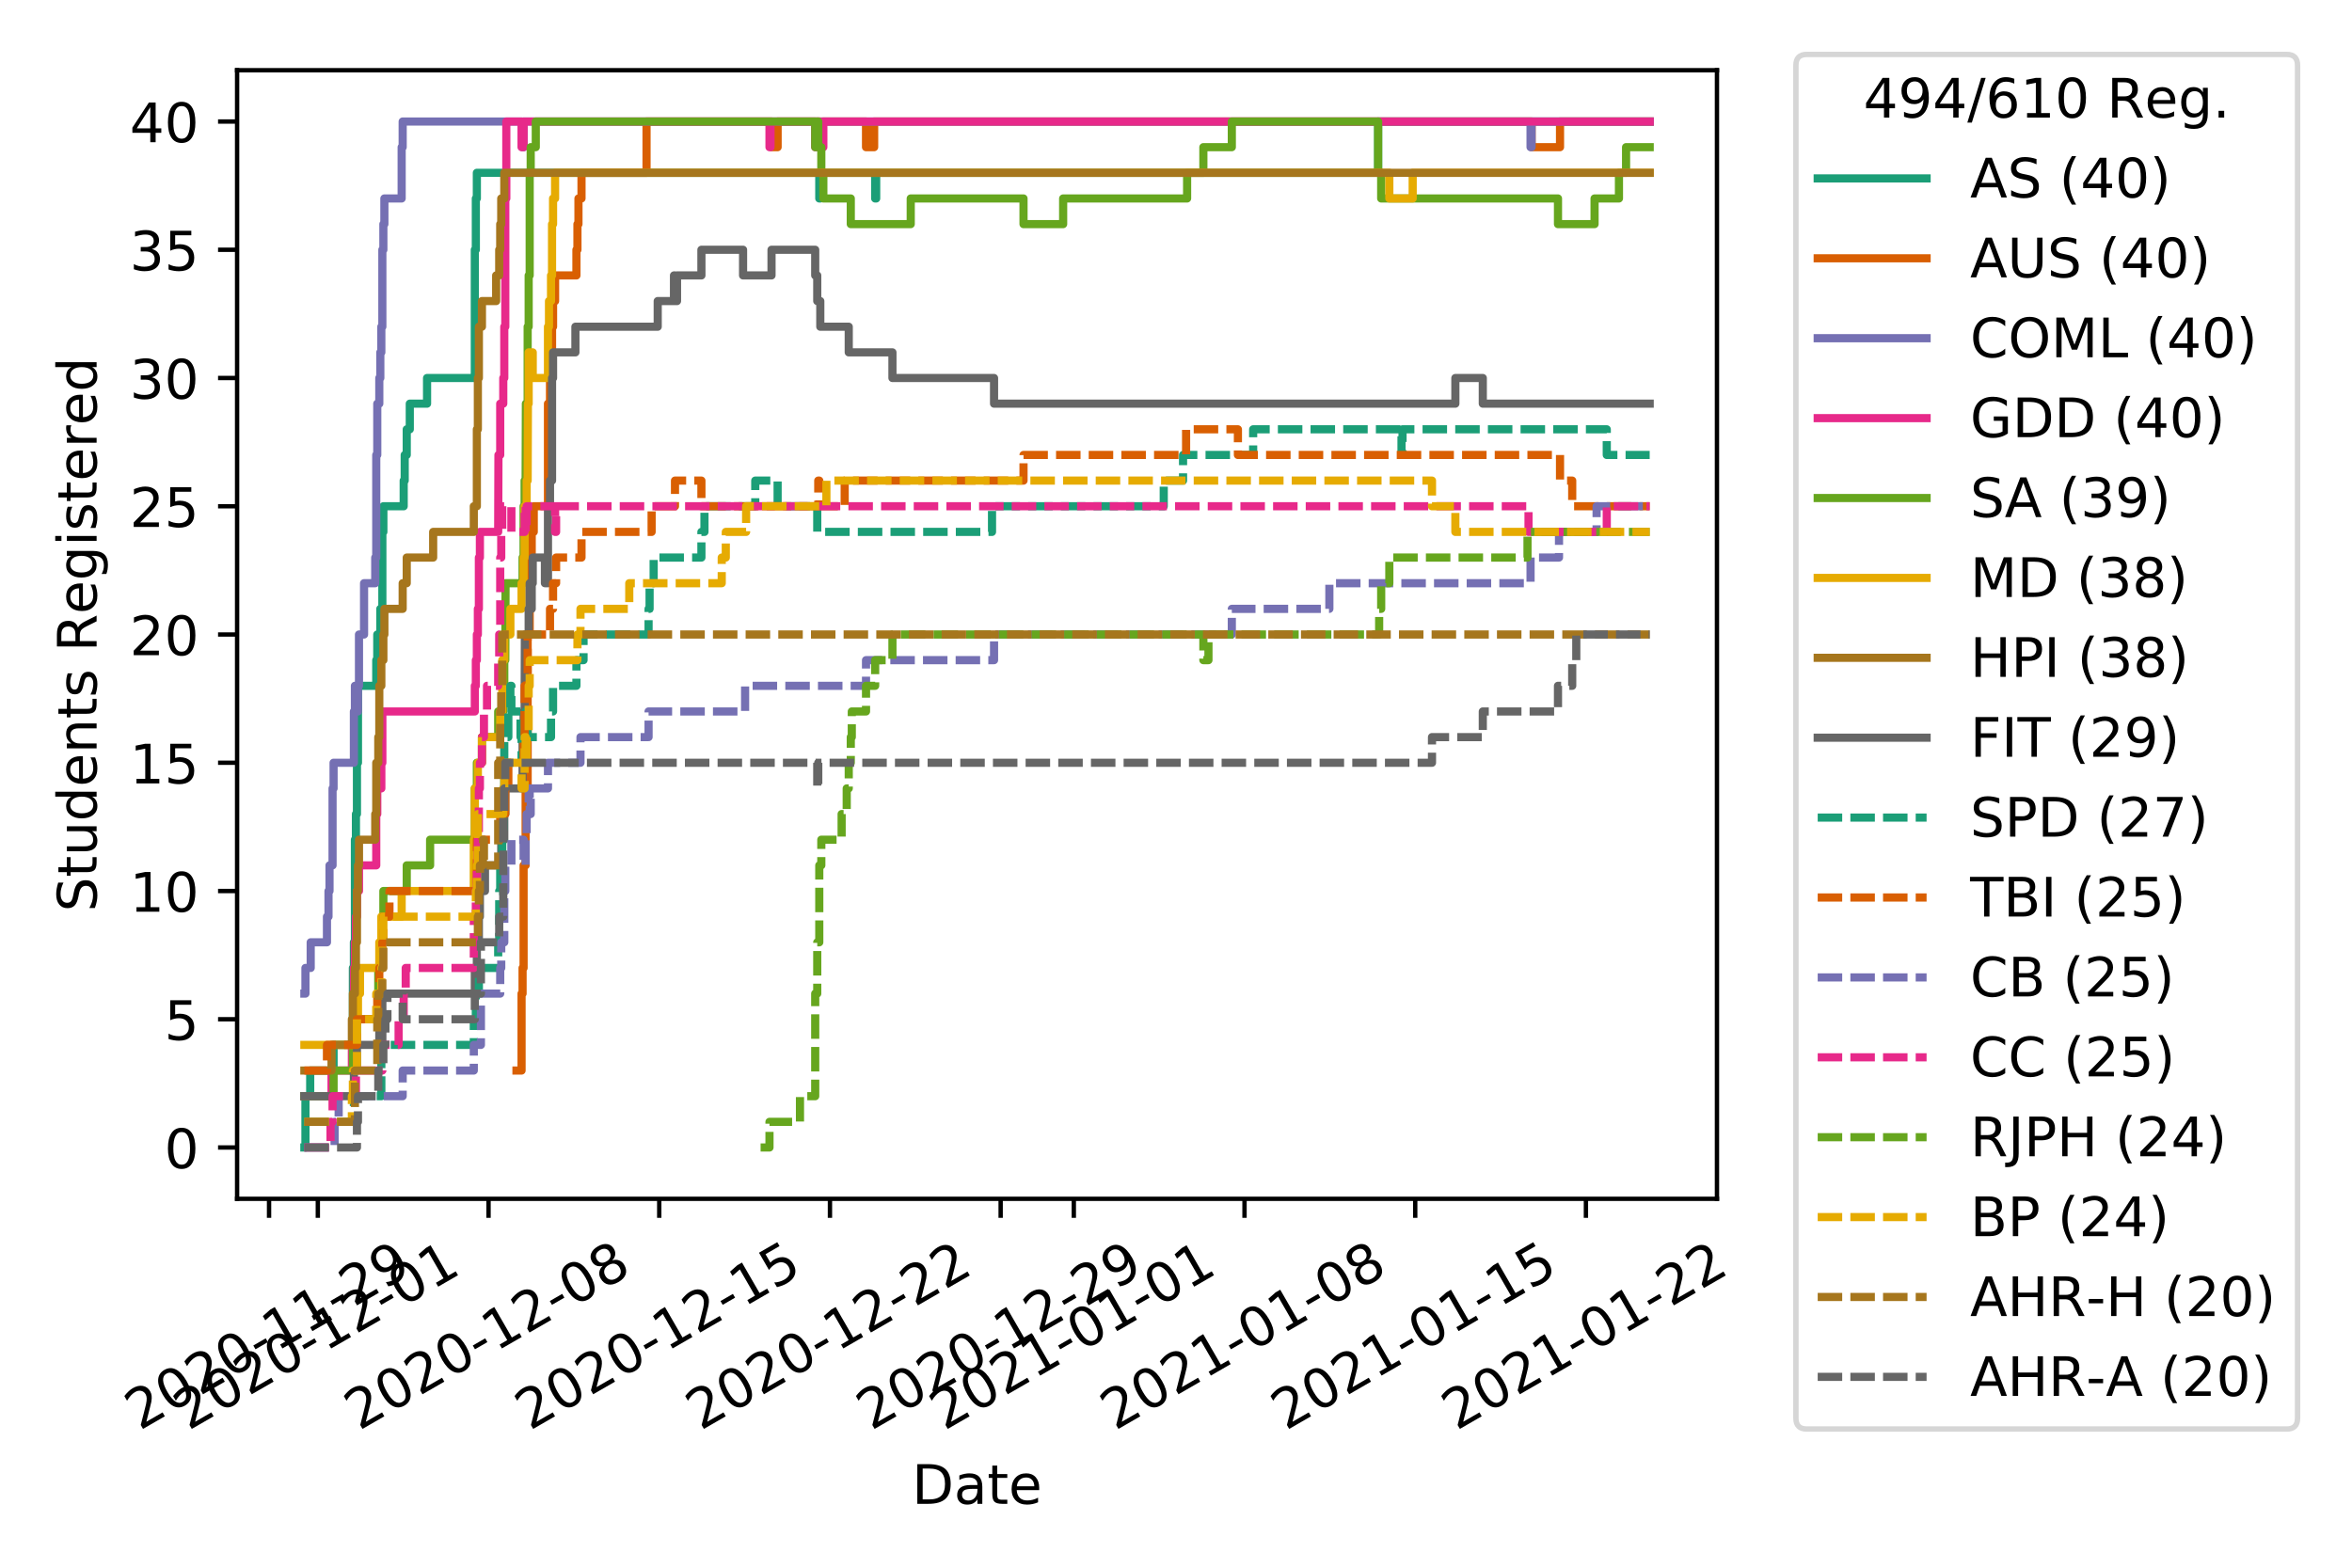 <?xml version="1.0" encoding="utf-8" standalone="no"?>
<!DOCTYPE svg PUBLIC "-//W3C//DTD SVG 1.1//EN"
  "http://www.w3.org/Graphics/SVG/1.1/DTD/svg11.dtd">
<!-- Created with matplotlib (https://matplotlib.org/) -->
<svg height="288pt" version="1.1" viewBox="0 0 432 288" width="432pt" xmlns="http://www.w3.org/2000/svg" xmlns:xlink="http://www.w3.org/1999/xlink">
 <defs>
  <style type="text/css">
*{stroke-linecap:butt;stroke-linejoin:round;}
  </style>
 </defs>
 <g id="figure_1">
  <g id="patch_1">
   <path d="M 0 288 
L 432 288 
L 432 0 
L 0 0 
z
" style="fill:#ffffff;"/>
  </g>
  <g id="axes_1">
   <g id="patch_2">
    <path d="M 43.55 220.231 
L 315.36 220.231 
L 315.36 12.9 
L 43.55 12.9 
z
" style="fill:#ffffff;"/>
   </g>
   <g id="matplotlib.axis_1">
    <g id="xtick_1">
     <g id="line2d_1">
      <defs>
       <path d="M 0 0 
L 0 3.5 
" id="m64f58f9c84" style="stroke:#000000;stroke-width:0.8;"/>
      </defs>
      <g>
       <use style="stroke:#000000;stroke-width:0.8;" x="49.418" xlink:href="#m64f58f9c84" y="220.231"/>
      </g>
     </g>
     <g id="text_1">
      <!-- 2020-11-29 -->
      <defs>
       <path d="M 19.188 8.297 
L 53.609 8.297 
L 53.609 0 
L 7.328 0 
L 7.328 8.297 
Q 12.938 14.109 22.625 23.891 
Q 32.328 33.688 34.812 36.531 
Q 39.547 41.844 41.422 45.531 
Q 43.312 49.219 43.312 52.781 
Q 43.312 58.594 39.234 62.25 
Q 35.156 65.922 28.609 65.922 
Q 23.969 65.922 18.812 64.312 
Q 13.672 62.703 7.812 59.422 
L 7.812 69.391 
Q 13.766 71.781 18.938 73 
Q 24.125 74.219 28.422 74.219 
Q 39.75 74.219 46.484 68.547 
Q 53.219 62.891 53.219 53.422 
Q 53.219 48.922 51.531 44.891 
Q 49.859 40.875 45.406 35.406 
Q 44.188 33.984 37.641 27.219 
Q 31.109 20.453 19.188 8.297 
z
" id="DejaVuSans-50"/>
       <path d="M 31.781 66.406 
Q 24.172 66.406 20.328 58.906 
Q 16.5 51.422 16.5 36.375 
Q 16.5 21.391 20.328 13.891 
Q 24.172 6.391 31.781 6.391 
Q 39.453 6.391 43.281 13.891 
Q 47.125 21.391 47.125 36.375 
Q 47.125 51.422 43.281 58.906 
Q 39.453 66.406 31.781 66.406 
z
M 31.781 74.219 
Q 44.047 74.219 50.516 64.516 
Q 56.984 54.828 56.984 36.375 
Q 56.984 17.969 50.516 8.266 
Q 44.047 -1.422 31.781 -1.422 
Q 19.531 -1.422 13.062 8.266 
Q 6.594 17.969 6.594 36.375 
Q 6.594 54.828 13.062 64.516 
Q 19.531 74.219 31.781 74.219 
z
" id="DejaVuSans-48"/>
       <path d="M 4.891 31.391 
L 31.203 31.391 
L 31.203 23.391 
L 4.891 23.391 
z
" id="DejaVuSans-45"/>
       <path d="M 12.406 8.297 
L 28.516 8.297 
L 28.516 63.922 
L 10.984 60.406 
L 10.984 69.391 
L 28.422 72.906 
L 38.281 72.906 
L 38.281 8.297 
L 54.391 8.297 
L 54.391 0 
L 12.406 0 
z
" id="DejaVuSans-49"/>
       <path d="M 10.984 1.516 
L 10.984 10.5 
Q 14.703 8.734 18.5 7.812 
Q 22.312 6.891 25.984 6.891 
Q 35.75 6.891 40.891 13.453 
Q 46.047 20.016 46.781 33.406 
Q 43.953 29.203 39.594 26.953 
Q 35.25 24.703 29.984 24.703 
Q 19.047 24.703 12.672 31.312 
Q 6.297 37.938 6.297 49.422 
Q 6.297 60.641 12.938 67.422 
Q 19.578 74.219 30.609 74.219 
Q 43.266 74.219 49.922 64.516 
Q 56.594 54.828 56.594 36.375 
Q 56.594 19.141 48.406 8.859 
Q 40.234 -1.422 26.422 -1.422 
Q 22.703 -1.422 18.891 -0.688 
Q 15.094 0.047 10.984 1.516 
z
M 30.609 32.422 
Q 37.25 32.422 41.125 36.953 
Q 45.016 41.5 45.016 49.422 
Q 45.016 57.281 41.125 61.844 
Q 37.25 66.406 30.609 66.406 
Q 23.969 66.406 20.094 61.844 
Q 16.219 57.281 16.219 49.422 
Q 16.219 41.5 20.094 36.953 
Q 23.969 32.422 30.609 32.422 
z
" id="DejaVuSans-57"/>
      </defs>
      <g transform="translate(25.633 262.869)rotate(-30)scale(0.1 -0.1)">
       <use xlink:href="#DejaVuSans-50"/>
       <use x="63.623" xlink:href="#DejaVuSans-48"/>
       <use x="127.246" xlink:href="#DejaVuSans-50"/>
       <use x="190.869" xlink:href="#DejaVuSans-48"/>
       <use x="254.492" xlink:href="#DejaVuSans-45"/>
       <use x="290.576" xlink:href="#DejaVuSans-49"/>
       <use x="354.199" xlink:href="#DejaVuSans-49"/>
       <use x="417.822" xlink:href="#DejaVuSans-45"/>
       <use x="453.906" xlink:href="#DejaVuSans-50"/>
       <use x="517.529" xlink:href="#DejaVuSans-57"/>
      </g>
     </g>
    </g>
    <g id="xtick_2">
     <g id="line2d_2">
      <g>
       <use style="stroke:#000000;stroke-width:0.8;" x="58.377" xlink:href="#m64f58f9c84" y="220.231"/>
      </g>
     </g>
     <g id="text_2">
      <!-- 2020-12-01 -->
      <g transform="translate(34.591 262.869)rotate(-30)scale(0.1 -0.1)">
       <use xlink:href="#DejaVuSans-50"/>
       <use x="63.623" xlink:href="#DejaVuSans-48"/>
       <use x="127.246" xlink:href="#DejaVuSans-50"/>
       <use x="190.869" xlink:href="#DejaVuSans-48"/>
       <use x="254.492" xlink:href="#DejaVuSans-45"/>
       <use x="290.576" xlink:href="#DejaVuSans-49"/>
       <use x="354.199" xlink:href="#DejaVuSans-50"/>
       <use x="417.822" xlink:href="#DejaVuSans-45"/>
       <use x="453.906" xlink:href="#DejaVuSans-48"/>
       <use x="517.529" xlink:href="#DejaVuSans-49"/>
      </g>
     </g>
    </g>
    <g id="xtick_3">
     <g id="line2d_3">
      <g>
       <use style="stroke:#000000;stroke-width:0.8;" x="89.731" xlink:href="#m64f58f9c84" y="220.231"/>
      </g>
     </g>
     <g id="text_3">
      <!-- 2020-12-08 -->
      <defs>
       <path d="M 31.781 34.625 
Q 24.75 34.625 20.719 30.859 
Q 16.703 27.094 16.703 20.516 
Q 16.703 13.922 20.719 10.156 
Q 24.75 6.391 31.781 6.391 
Q 38.812 6.391 42.859 10.172 
Q 46.922 13.969 46.922 20.516 
Q 46.922 27.094 42.891 30.859 
Q 38.875 34.625 31.781 34.625 
z
M 21.922 38.812 
Q 15.578 40.375 12.031 44.719 
Q 8.5 49.078 8.5 55.328 
Q 8.5 64.062 14.719 69.141 
Q 20.953 74.219 31.781 74.219 
Q 42.672 74.219 48.875 69.141 
Q 55.078 64.062 55.078 55.328 
Q 55.078 49.078 51.531 44.719 
Q 48 40.375 41.703 38.812 
Q 48.828 37.156 52.797 32.312 
Q 56.781 27.484 56.781 20.516 
Q 56.781 9.906 50.312 4.234 
Q 43.844 -1.422 31.781 -1.422 
Q 19.734 -1.422 13.25 4.234 
Q 6.781 9.906 6.781 20.516 
Q 6.781 27.484 10.781 32.312 
Q 14.797 37.156 21.922 38.812 
z
M 18.312 54.391 
Q 18.312 48.734 21.844 45.562 
Q 25.391 42.391 31.781 42.391 
Q 38.141 42.391 41.719 45.562 
Q 45.312 48.734 45.312 54.391 
Q 45.312 60.062 41.719 63.234 
Q 38.141 66.406 31.781 66.406 
Q 25.391 66.406 21.844 63.234 
Q 18.312 60.062 18.312 54.391 
z
" id="DejaVuSans-56"/>
      </defs>
      <g transform="translate(65.946 262.869)rotate(-30)scale(0.1 -0.1)">
       <use xlink:href="#DejaVuSans-50"/>
       <use x="63.623" xlink:href="#DejaVuSans-48"/>
       <use x="127.246" xlink:href="#DejaVuSans-50"/>
       <use x="190.869" xlink:href="#DejaVuSans-48"/>
       <use x="254.492" xlink:href="#DejaVuSans-45"/>
       <use x="290.576" xlink:href="#DejaVuSans-49"/>
       <use x="354.199" xlink:href="#DejaVuSans-50"/>
       <use x="417.822" xlink:href="#DejaVuSans-45"/>
       <use x="453.906" xlink:href="#DejaVuSans-48"/>
       <use x="517.529" xlink:href="#DejaVuSans-56"/>
      </g>
     </g>
    </g>
    <g id="xtick_4">
     <g id="line2d_4">
      <g>
       <use style="stroke:#000000;stroke-width:0.8;" x="121.085" xlink:href="#m64f58f9c84" y="220.231"/>
      </g>
     </g>
     <g id="text_4">
      <!-- 2020-12-15 -->
      <defs>
       <path d="M 10.797 72.906 
L 49.516 72.906 
L 49.516 64.594 
L 19.828 64.594 
L 19.828 46.734 
Q 21.969 47.469 24.109 47.828 
Q 26.266 48.188 28.422 48.188 
Q 40.625 48.188 47.75 41.5 
Q 54.891 34.812 54.891 23.391 
Q 54.891 11.625 47.562 5.094 
Q 40.234 -1.422 26.906 -1.422 
Q 22.312 -1.422 17.547 -0.641 
Q 12.797 0.141 7.719 1.703 
L 7.719 11.625 
Q 12.109 9.234 16.797 8.062 
Q 21.484 6.891 26.703 6.891 
Q 35.156 6.891 40.078 11.328 
Q 45.016 15.766 45.016 23.391 
Q 45.016 31 40.078 35.438 
Q 35.156 39.891 26.703 39.891 
Q 22.75 39.891 18.812 39.016 
Q 14.891 38.141 10.797 36.281 
z
" id="DejaVuSans-53"/>
      </defs>
      <g transform="translate(97.3 262.869)rotate(-30)scale(0.1 -0.1)">
       <use xlink:href="#DejaVuSans-50"/>
       <use x="63.623" xlink:href="#DejaVuSans-48"/>
       <use x="127.246" xlink:href="#DejaVuSans-50"/>
       <use x="190.869" xlink:href="#DejaVuSans-48"/>
       <use x="254.492" xlink:href="#DejaVuSans-45"/>
       <use x="290.576" xlink:href="#DejaVuSans-49"/>
       <use x="354.199" xlink:href="#DejaVuSans-50"/>
       <use x="417.822" xlink:href="#DejaVuSans-45"/>
       <use x="453.906" xlink:href="#DejaVuSans-49"/>
       <use x="517.529" xlink:href="#DejaVuSans-53"/>
      </g>
     </g>
    </g>
    <g id="xtick_5">
     <g id="line2d_5">
      <g>
       <use style="stroke:#000000;stroke-width:0.8;" x="152.439" xlink:href="#m64f58f9c84" y="220.231"/>
      </g>
     </g>
     <g id="text_5">
      <!-- 2020-12-22 -->
      <g transform="translate(128.654 262.869)rotate(-30)scale(0.1 -0.1)">
       <use xlink:href="#DejaVuSans-50"/>
       <use x="63.623" xlink:href="#DejaVuSans-48"/>
       <use x="127.246" xlink:href="#DejaVuSans-50"/>
       <use x="190.869" xlink:href="#DejaVuSans-48"/>
       <use x="254.492" xlink:href="#DejaVuSans-45"/>
       <use x="290.576" xlink:href="#DejaVuSans-49"/>
       <use x="354.199" xlink:href="#DejaVuSans-50"/>
       <use x="417.822" xlink:href="#DejaVuSans-45"/>
       <use x="453.906" xlink:href="#DejaVuSans-50"/>
       <use x="517.529" xlink:href="#DejaVuSans-50"/>
      </g>
     </g>
    </g>
    <g id="xtick_6">
     <g id="line2d_6">
      <g>
       <use style="stroke:#000000;stroke-width:0.8;" x="183.793" xlink:href="#m64f58f9c84" y="220.231"/>
      </g>
     </g>
     <g id="text_6">
      <!-- 2020-12-29 -->
      <g transform="translate(160.008 262.869)rotate(-30)scale(0.1 -0.1)">
       <use xlink:href="#DejaVuSans-50"/>
       <use x="63.623" xlink:href="#DejaVuSans-48"/>
       <use x="127.246" xlink:href="#DejaVuSans-50"/>
       <use x="190.869" xlink:href="#DejaVuSans-48"/>
       <use x="254.492" xlink:href="#DejaVuSans-45"/>
       <use x="290.576" xlink:href="#DejaVuSans-49"/>
       <use x="354.199" xlink:href="#DejaVuSans-50"/>
       <use x="417.822" xlink:href="#DejaVuSans-45"/>
       <use x="453.906" xlink:href="#DejaVuSans-50"/>
       <use x="517.529" xlink:href="#DejaVuSans-57"/>
      </g>
     </g>
    </g>
    <g id="xtick_7">
     <g id="line2d_7">
      <g>
       <use style="stroke:#000000;stroke-width:0.8;" x="197.231" xlink:href="#m64f58f9c84" y="220.231"/>
      </g>
     </g>
     <g id="text_7">
      <!-- 2021-01-01 -->
      <g transform="translate(173.446 262.869)rotate(-30)scale(0.1 -0.1)">
       <use xlink:href="#DejaVuSans-50"/>
       <use x="63.623" xlink:href="#DejaVuSans-48"/>
       <use x="127.246" xlink:href="#DejaVuSans-50"/>
       <use x="190.869" xlink:href="#DejaVuSans-49"/>
       <use x="254.492" xlink:href="#DejaVuSans-45"/>
       <use x="290.576" xlink:href="#DejaVuSans-48"/>
       <use x="354.199" xlink:href="#DejaVuSans-49"/>
       <use x="417.822" xlink:href="#DejaVuSans-45"/>
       <use x="453.906" xlink:href="#DejaVuSans-48"/>
       <use x="517.529" xlink:href="#DejaVuSans-49"/>
      </g>
     </g>
    </g>
    <g id="xtick_8">
     <g id="line2d_8">
      <g>
       <use style="stroke:#000000;stroke-width:0.8;" x="228.585" xlink:href="#m64f58f9c84" y="220.231"/>
      </g>
     </g>
     <g id="text_8">
      <!-- 2021-01-08 -->
      <g transform="translate(204.8 262.869)rotate(-30)scale(0.1 -0.1)">
       <use xlink:href="#DejaVuSans-50"/>
       <use x="63.623" xlink:href="#DejaVuSans-48"/>
       <use x="127.246" xlink:href="#DejaVuSans-50"/>
       <use x="190.869" xlink:href="#DejaVuSans-49"/>
       <use x="254.492" xlink:href="#DejaVuSans-45"/>
       <use x="290.576" xlink:href="#DejaVuSans-48"/>
       <use x="354.199" xlink:href="#DejaVuSans-49"/>
       <use x="417.822" xlink:href="#DejaVuSans-45"/>
       <use x="453.906" xlink:href="#DejaVuSans-48"/>
       <use x="517.529" xlink:href="#DejaVuSans-56"/>
      </g>
     </g>
    </g>
    <g id="xtick_9">
     <g id="line2d_9">
      <g>
       <use style="stroke:#000000;stroke-width:0.8;" x="259.939" xlink:href="#m64f58f9c84" y="220.231"/>
      </g>
     </g>
     <g id="text_9">
      <!-- 2021-01-15 -->
      <g transform="translate(236.154 262.869)rotate(-30)scale(0.1 -0.1)">
       <use xlink:href="#DejaVuSans-50"/>
       <use x="63.623" xlink:href="#DejaVuSans-48"/>
       <use x="127.246" xlink:href="#DejaVuSans-50"/>
       <use x="190.869" xlink:href="#DejaVuSans-49"/>
       <use x="254.492" xlink:href="#DejaVuSans-45"/>
       <use x="290.576" xlink:href="#DejaVuSans-48"/>
       <use x="354.199" xlink:href="#DejaVuSans-49"/>
       <use x="417.822" xlink:href="#DejaVuSans-45"/>
       <use x="453.906" xlink:href="#DejaVuSans-49"/>
       <use x="517.529" xlink:href="#DejaVuSans-53"/>
      </g>
     </g>
    </g>
    <g id="xtick_10">
     <g id="line2d_10">
      <g>
       <use style="stroke:#000000;stroke-width:0.8;" x="291.293" xlink:href="#m64f58f9c84" y="220.231"/>
      </g>
     </g>
     <g id="text_10">
      <!-- 2021-01-22 -->
      <g transform="translate(267.508 262.869)rotate(-30)scale(0.1 -0.1)">
       <use xlink:href="#DejaVuSans-50"/>
       <use x="63.623" xlink:href="#DejaVuSans-48"/>
       <use x="127.246" xlink:href="#DejaVuSans-50"/>
       <use x="190.869" xlink:href="#DejaVuSans-49"/>
       <use x="254.492" xlink:href="#DejaVuSans-45"/>
       <use x="290.576" xlink:href="#DejaVuSans-48"/>
       <use x="354.199" xlink:href="#DejaVuSans-49"/>
       <use x="417.822" xlink:href="#DejaVuSans-45"/>
       <use x="453.906" xlink:href="#DejaVuSans-50"/>
       <use x="517.529" xlink:href="#DejaVuSans-50"/>
      </g>
     </g>
    </g>
    <g id="text_11">
     <!-- Date -->
     <defs>
      <path d="M 19.672 64.797 
L 19.672 8.109 
L 31.594 8.109 
Q 46.688 8.109 53.688 14.938 
Q 60.688 21.781 60.688 36.531 
Q 60.688 51.172 53.688 57.984 
Q 46.688 64.797 31.594 64.797 
z
M 9.812 72.906 
L 30.078 72.906 
Q 51.266 72.906 61.172 64.094 
Q 71.094 55.281 71.094 36.531 
Q 71.094 17.672 61.125 8.828 
Q 51.172 0 30.078 0 
L 9.812 0 
z
" id="DejaVuSans-68"/>
      <path d="M 34.281 27.484 
Q 23.391 27.484 19.188 25 
Q 14.984 22.516 14.984 16.5 
Q 14.984 11.719 18.141 8.906 
Q 21.297 6.109 26.703 6.109 
Q 34.188 6.109 38.703 11.406 
Q 43.219 16.703 43.219 25.484 
L 43.219 27.484 
z
M 52.203 31.203 
L 52.203 0 
L 43.219 0 
L 43.219 8.297 
Q 40.141 3.328 35.547 0.953 
Q 30.953 -1.422 24.312 -1.422 
Q 15.922 -1.422 10.953 3.297 
Q 6 8.016 6 15.922 
Q 6 25.141 12.172 29.828 
Q 18.359 34.516 30.609 34.516 
L 43.219 34.516 
L 43.219 35.406 
Q 43.219 41.609 39.141 45 
Q 35.062 48.391 27.688 48.391 
Q 23 48.391 18.547 47.266 
Q 14.109 46.141 10.016 43.891 
L 10.016 52.203 
Q 14.938 54.109 19.578 55.047 
Q 24.219 56 28.609 56 
Q 40.484 56 46.344 49.844 
Q 52.203 43.703 52.203 31.203 
z
" id="DejaVuSans-97"/>
      <path d="M 18.312 70.219 
L 18.312 54.688 
L 36.812 54.688 
L 36.812 47.703 
L 18.312 47.703 
L 18.312 18.016 
Q 18.312 11.328 20.141 9.422 
Q 21.969 7.516 27.594 7.516 
L 36.812 7.516 
L 36.812 0 
L 27.594 0 
Q 17.188 0 13.234 3.875 
Q 9.281 7.766 9.281 18.016 
L 9.281 47.703 
L 2.688 47.703 
L 2.688 54.688 
L 9.281 54.688 
L 9.281 70.219 
z
" id="DejaVuSans-116"/>
      <path d="M 56.203 29.594 
L 56.203 25.203 
L 14.891 25.203 
Q 15.484 15.922 20.484 11.062 
Q 25.484 6.203 34.422 6.203 
Q 39.594 6.203 44.453 7.469 
Q 49.312 8.734 54.109 11.281 
L 54.109 2.781 
Q 49.266 0.734 44.188 -0.344 
Q 39.109 -1.422 33.891 -1.422 
Q 20.797 -1.422 13.156 6.188 
Q 5.516 13.812 5.516 26.812 
Q 5.516 40.234 12.766 48.109 
Q 20.016 56 32.328 56 
Q 43.359 56 49.781 48.891 
Q 56.203 41.797 56.203 29.594 
z
M 47.219 32.234 
Q 47.125 39.594 43.094 43.984 
Q 39.062 48.391 32.422 48.391 
Q 24.906 48.391 20.391 44.141 
Q 15.875 39.891 15.188 32.172 
z
" id="DejaVuSans-101"/>
     </defs>
     <g transform="translate(167.504 276.269)scale(0.1 -0.1)">
      <use xlink:href="#DejaVuSans-68"/>
      <use x="77.002" xlink:href="#DejaVuSans-97"/>
      <use x="138.281" xlink:href="#DejaVuSans-116"/>
      <use x="177.49" xlink:href="#DejaVuSans-101"/>
     </g>
    </g>
   </g>
   <g id="matplotlib.axis_2">
    <g id="ytick_1">
     <g id="line2d_11">
      <defs>
       <path d="M 0 0 
L -3.5 0 
" id="mfb31b7bf5c" style="stroke:#000000;stroke-width:0.8;"/>
      </defs>
      <g>
       <use style="stroke:#000000;stroke-width:0.8;" x="43.55" xlink:href="#mfb31b7bf5c" y="210.807"/>
      </g>
     </g>
     <g id="text_12">
      <!-- 0 -->
      <g transform="translate(30.188 214.606)scale(0.1 -0.1)">
       <use xlink:href="#DejaVuSans-48"/>
      </g>
     </g>
    </g>
    <g id="ytick_2">
     <g id="line2d_12">
      <g>
       <use style="stroke:#000000;stroke-width:0.8;" x="43.55" xlink:href="#mfb31b7bf5c" y="187.246"/>
      </g>
     </g>
     <g id="text_13">
      <!-- 5 -->
      <g transform="translate(30.188 191.046)scale(0.1 -0.1)">
       <use xlink:href="#DejaVuSans-53"/>
      </g>
     </g>
    </g>
    <g id="ytick_3">
     <g id="line2d_13">
      <g>
       <use style="stroke:#000000;stroke-width:0.8;" x="43.55" xlink:href="#mfb31b7bf5c" y="163.686"/>
      </g>
     </g>
     <g id="text_14">
      <!-- 10 -->
      <g transform="translate(23.825 167.485)scale(0.1 -0.1)">
       <use xlink:href="#DejaVuSans-49"/>
       <use x="63.623" xlink:href="#DejaVuSans-48"/>
      </g>
     </g>
    </g>
    <g id="ytick_4">
     <g id="line2d_14">
      <g>
       <use style="stroke:#000000;stroke-width:0.8;" x="43.55" xlink:href="#mfb31b7bf5c" y="140.126"/>
      </g>
     </g>
     <g id="text_15">
      <!-- 15 -->
      <g transform="translate(23.825 143.925)scale(0.1 -0.1)">
       <use xlink:href="#DejaVuSans-49"/>
       <use x="63.623" xlink:href="#DejaVuSans-53"/>
      </g>
     </g>
    </g>
    <g id="ytick_5">
     <g id="line2d_15">
      <g>
       <use style="stroke:#000000;stroke-width:0.8;" x="43.55" xlink:href="#mfb31b7bf5c" y="116.565"/>
      </g>
     </g>
     <g id="text_16">
      <!-- 20 -->
      <g transform="translate(23.825 120.365)scale(0.1 -0.1)">
       <use xlink:href="#DejaVuSans-50"/>
       <use x="63.623" xlink:href="#DejaVuSans-48"/>
      </g>
     </g>
    </g>
    <g id="ytick_6">
     <g id="line2d_16">
      <g>
       <use style="stroke:#000000;stroke-width:0.8;" x="43.55" xlink:href="#mfb31b7bf5c" y="93.005"/>
      </g>
     </g>
     <g id="text_17">
      <!-- 25 -->
      <g transform="translate(23.825 96.804)scale(0.1 -0.1)">
       <use xlink:href="#DejaVuSans-50"/>
       <use x="63.623" xlink:href="#DejaVuSans-53"/>
      </g>
     </g>
    </g>
    <g id="ytick_7">
     <g id="line2d_17">
      <g>
       <use style="stroke:#000000;stroke-width:0.8;" x="43.55" xlink:href="#mfb31b7bf5c" y="69.445"/>
      </g>
     </g>
     <g id="text_18">
      <!-- 30 -->
      <defs>
       <path d="M 40.578 39.312 
Q 47.656 37.797 51.625 33 
Q 55.609 28.219 55.609 21.188 
Q 55.609 10.406 48.188 4.484 
Q 40.766 -1.422 27.094 -1.422 
Q 22.516 -1.422 17.656 -0.516 
Q 12.797 0.391 7.625 2.203 
L 7.625 11.719 
Q 11.719 9.328 16.594 8.109 
Q 21.484 6.891 26.812 6.891 
Q 36.078 6.891 40.938 10.547 
Q 45.797 14.203 45.797 21.188 
Q 45.797 27.641 41.281 31.266 
Q 36.766 34.906 28.719 34.906 
L 20.219 34.906 
L 20.219 43.016 
L 29.109 43.016 
Q 36.375 43.016 40.234 45.922 
Q 44.094 48.828 44.094 54.297 
Q 44.094 59.906 40.109 62.906 
Q 36.141 65.922 28.719 65.922 
Q 24.656 65.922 20.016 65.031 
Q 15.375 64.156 9.812 62.312 
L 9.812 71.094 
Q 15.438 72.656 20.344 73.438 
Q 25.25 74.219 29.594 74.219 
Q 40.828 74.219 47.359 69.109 
Q 53.906 64.016 53.906 55.328 
Q 53.906 49.266 50.438 45.094 
Q 46.969 40.922 40.578 39.312 
z
" id="DejaVuSans-51"/>
      </defs>
      <g transform="translate(23.825 73.244)scale(0.1 -0.1)">
       <use xlink:href="#DejaVuSans-51"/>
       <use x="63.623" xlink:href="#DejaVuSans-48"/>
      </g>
     </g>
    </g>
    <g id="ytick_8">
     <g id="line2d_18">
      <g>
       <use style="stroke:#000000;stroke-width:0.8;" x="43.55" xlink:href="#mfb31b7bf5c" y="45.884"/>
      </g>
     </g>
     <g id="text_19">
      <!-- 35 -->
      <g transform="translate(23.825 49.684)scale(0.1 -0.1)">
       <use xlink:href="#DejaVuSans-51"/>
       <use x="63.623" xlink:href="#DejaVuSans-53"/>
      </g>
     </g>
    </g>
    <g id="ytick_9">
     <g id="line2d_19">
      <g>
       <use style="stroke:#000000;stroke-width:0.8;" x="43.55" xlink:href="#mfb31b7bf5c" y="22.324"/>
      </g>
     </g>
     <g id="text_20">
      <!-- 40 -->
      <defs>
       <path d="M 37.797 64.312 
L 12.891 25.391 
L 37.797 25.391 
z
M 35.203 72.906 
L 47.609 72.906 
L 47.609 25.391 
L 58.016 25.391 
L 58.016 17.188 
L 47.609 17.188 
L 47.609 0 
L 37.797 0 
L 37.797 17.188 
L 4.891 17.188 
L 4.891 26.703 
z
" id="DejaVuSans-52"/>
      </defs>
      <g transform="translate(23.825 26.123)scale(0.1 -0.1)">
       <use xlink:href="#DejaVuSans-52"/>
       <use x="63.623" xlink:href="#DejaVuSans-48"/>
      </g>
     </g>
    </g>
    <g id="text_21">
     <!-- Students Registered -->
     <defs>
      <path d="M 53.516 70.516 
L 53.516 60.891 
Q 47.906 63.578 42.922 64.891 
Q 37.938 66.219 33.297 66.219 
Q 25.25 66.219 20.875 63.094 
Q 16.5 59.969 16.5 54.203 
Q 16.5 49.359 19.406 46.891 
Q 22.312 44.438 30.422 42.922 
L 36.375 41.703 
Q 47.406 39.594 52.656 34.297 
Q 57.906 29 57.906 20.125 
Q 57.906 9.516 50.797 4.047 
Q 43.703 -1.422 29.984 -1.422 
Q 24.812 -1.422 18.969 -0.25 
Q 13.141 0.922 6.891 3.219 
L 6.891 13.375 
Q 12.891 10.016 18.656 8.297 
Q 24.422 6.594 29.984 6.594 
Q 38.422 6.594 43.016 9.906 
Q 47.609 13.234 47.609 19.391 
Q 47.609 24.75 44.312 27.781 
Q 41.016 30.812 33.5 32.328 
L 27.484 33.5 
Q 16.453 35.688 11.516 40.375 
Q 6.594 45.062 6.594 53.422 
Q 6.594 63.094 13.406 68.656 
Q 20.219 74.219 32.172 74.219 
Q 37.312 74.219 42.625 73.281 
Q 47.953 72.359 53.516 70.516 
z
" id="DejaVuSans-83"/>
      <path d="M 8.5 21.578 
L 8.5 54.688 
L 17.484 54.688 
L 17.484 21.922 
Q 17.484 14.156 20.5 10.266 
Q 23.531 6.391 29.594 6.391 
Q 36.859 6.391 41.078 11.031 
Q 45.312 15.672 45.312 23.688 
L 45.312 54.688 
L 54.297 54.688 
L 54.297 0 
L 45.312 0 
L 45.312 8.406 
Q 42.047 3.422 37.719 1 
Q 33.406 -1.422 27.688 -1.422 
Q 18.266 -1.422 13.375 4.438 
Q 8.5 10.297 8.5 21.578 
z
M 31.109 56 
z
" id="DejaVuSans-117"/>
      <path d="M 45.406 46.391 
L 45.406 75.984 
L 54.391 75.984 
L 54.391 0 
L 45.406 0 
L 45.406 8.203 
Q 42.578 3.328 38.25 0.953 
Q 33.938 -1.422 27.875 -1.422 
Q 17.969 -1.422 11.734 6.484 
Q 5.516 14.406 5.516 27.297 
Q 5.516 40.188 11.734 48.094 
Q 17.969 56 27.875 56 
Q 33.938 56 38.25 53.625 
Q 42.578 51.266 45.406 46.391 
z
M 14.797 27.297 
Q 14.797 17.391 18.875 11.75 
Q 22.953 6.109 30.078 6.109 
Q 37.203 6.109 41.297 11.75 
Q 45.406 17.391 45.406 27.297 
Q 45.406 37.203 41.297 42.844 
Q 37.203 48.484 30.078 48.484 
Q 22.953 48.484 18.875 42.844 
Q 14.797 37.203 14.797 27.297 
z
" id="DejaVuSans-100"/>
      <path d="M 54.891 33.016 
L 54.891 0 
L 45.906 0 
L 45.906 32.719 
Q 45.906 40.484 42.875 44.328 
Q 39.844 48.188 33.797 48.188 
Q 26.516 48.188 22.312 43.547 
Q 18.109 38.922 18.109 30.906 
L 18.109 0 
L 9.078 0 
L 9.078 54.688 
L 18.109 54.688 
L 18.109 46.188 
Q 21.344 51.125 25.703 53.562 
Q 30.078 56 35.797 56 
Q 45.219 56 50.047 50.172 
Q 54.891 44.344 54.891 33.016 
z
" id="DejaVuSans-110"/>
      <path d="M 44.281 53.078 
L 44.281 44.578 
Q 40.484 46.531 36.375 47.5 
Q 32.281 48.484 27.875 48.484 
Q 21.188 48.484 17.844 46.438 
Q 14.5 44.391 14.5 40.281 
Q 14.5 37.156 16.891 35.375 
Q 19.281 33.594 26.516 31.984 
L 29.594 31.297 
Q 39.156 29.25 43.188 25.516 
Q 47.219 21.781 47.219 15.094 
Q 47.219 7.469 41.188 3.016 
Q 35.156 -1.422 24.609 -1.422 
Q 20.219 -1.422 15.453 -0.562 
Q 10.688 0.297 5.422 2 
L 5.422 11.281 
Q 10.406 8.688 15.234 7.391 
Q 20.062 6.109 24.812 6.109 
Q 31.156 6.109 34.562 8.281 
Q 37.984 10.453 37.984 14.406 
Q 37.984 18.062 35.516 20.016 
Q 33.062 21.969 24.703 23.781 
L 21.578 24.516 
Q 13.234 26.266 9.516 29.906 
Q 5.812 33.547 5.812 39.891 
Q 5.812 47.609 11.281 51.797 
Q 16.75 56 26.812 56 
Q 31.781 56 36.172 55.266 
Q 40.578 54.547 44.281 53.078 
z
" id="DejaVuSans-115"/>
      <path id="DejaVuSans-32"/>
      <path d="M 44.391 34.188 
Q 47.562 33.109 50.562 29.594 
Q 53.562 26.078 56.594 19.922 
L 66.609 0 
L 56 0 
L 46.688 18.703 
Q 43.062 26.031 39.672 28.422 
Q 36.281 30.812 30.422 30.812 
L 19.672 30.812 
L 19.672 0 
L 9.812 0 
L 9.812 72.906 
L 32.078 72.906 
Q 44.578 72.906 50.734 67.672 
Q 56.891 62.453 56.891 51.906 
Q 56.891 45.016 53.688 40.469 
Q 50.484 35.938 44.391 34.188 
z
M 19.672 64.797 
L 19.672 38.922 
L 32.078 38.922 
Q 39.203 38.922 42.844 42.219 
Q 46.484 45.516 46.484 51.906 
Q 46.484 58.297 42.844 61.547 
Q 39.203 64.797 32.078 64.797 
z
" id="DejaVuSans-82"/>
      <path d="M 45.406 27.984 
Q 45.406 37.75 41.375 43.109 
Q 37.359 48.484 30.078 48.484 
Q 22.859 48.484 18.828 43.109 
Q 14.797 37.75 14.797 27.984 
Q 14.797 18.266 18.828 12.891 
Q 22.859 7.516 30.078 7.516 
Q 37.359 7.516 41.375 12.891 
Q 45.406 18.266 45.406 27.984 
z
M 54.391 6.781 
Q 54.391 -7.172 48.188 -13.984 
Q 42 -20.797 29.203 -20.797 
Q 24.469 -20.797 20.266 -20.094 
Q 16.062 -19.391 12.109 -17.922 
L 12.109 -9.188 
Q 16.062 -11.328 19.922 -12.344 
Q 23.781 -13.375 27.781 -13.375 
Q 36.625 -13.375 41.016 -8.766 
Q 45.406 -4.156 45.406 5.172 
L 45.406 9.625 
Q 42.625 4.781 38.281 2.391 
Q 33.938 0 27.875 0 
Q 17.828 0 11.672 7.656 
Q 5.516 15.328 5.516 27.984 
Q 5.516 40.672 11.672 48.328 
Q 17.828 56 27.875 56 
Q 33.938 56 38.281 53.609 
Q 42.625 51.219 45.406 46.391 
L 45.406 54.688 
L 54.391 54.688 
z
" id="DejaVuSans-103"/>
      <path d="M 9.422 54.688 
L 18.406 54.688 
L 18.406 0 
L 9.422 0 
z
M 9.422 75.984 
L 18.406 75.984 
L 18.406 64.594 
L 9.422 64.594 
z
" id="DejaVuSans-105"/>
      <path d="M 41.109 46.297 
Q 39.594 47.172 37.812 47.578 
Q 36.031 48 33.891 48 
Q 26.266 48 22.188 43.047 
Q 18.109 38.094 18.109 28.812 
L 18.109 0 
L 9.078 0 
L 9.078 54.688 
L 18.109 54.688 
L 18.109 46.188 
Q 20.953 51.172 25.484 53.578 
Q 30.031 56 36.531 56 
Q 37.453 56 38.578 55.875 
Q 39.703 55.766 41.062 55.516 
z
" id="DejaVuSans-114"/>
     </defs>
     <g transform="translate(17.745 167.499)rotate(-90)scale(0.1 -0.1)">
      <use xlink:href="#DejaVuSans-83"/>
      <use x="63.477" xlink:href="#DejaVuSans-116"/>
      <use x="102.686" xlink:href="#DejaVuSans-117"/>
      <use x="166.064" xlink:href="#DejaVuSans-100"/>
      <use x="229.541" xlink:href="#DejaVuSans-101"/>
      <use x="291.064" xlink:href="#DejaVuSans-110"/>
      <use x="354.443" xlink:href="#DejaVuSans-116"/>
      <use x="393.652" xlink:href="#DejaVuSans-115"/>
      <use x="445.752" xlink:href="#DejaVuSans-32"/>
      <use x="477.539" xlink:href="#DejaVuSans-82"/>
      <use x="546.959" xlink:href="#DejaVuSans-101"/>
      <use x="608.482" xlink:href="#DejaVuSans-103"/>
      <use x="671.959" xlink:href="#DejaVuSans-105"/>
      <use x="699.742" xlink:href="#DejaVuSans-115"/>
      <use x="751.842" xlink:href="#DejaVuSans-116"/>
      <use x="791.051" xlink:href="#DejaVuSans-101"/>
      <use x="852.574" xlink:href="#DejaVuSans-114"/>
      <use x="893.656" xlink:href="#DejaVuSans-101"/>
      <use x="955.18" xlink:href="#DejaVuSans-100"/>
     </g>
    </g>
   </g>
   <g id="line2d_20">
    <path clip-path="url(#p87bd53ea82)" d="M 55.905 210.807 
L 56.102 210.807 
L 56.102 201.383 
L 56.212 201.383 
L 56.977 201.383 
L 56.977 196.67 
L 57.067 196.67 
L 61.27 196.67 
L 61.27 191.958 
L 61.363 191.958 
L 64.816 191.958 
L 64.816 177.822 
L 64.909 177.822 
L 65.002 177.822 
L 65.002 173.11 
L 65.096 173.11 
L 65.189 173.11 
L 65.189 154.262 
L 65.282 154.262 
L 65.376 154.262 
L 65.376 149.55 
L 65.469 149.55 
L 65.562 149.55 
L 65.562 140.126 
L 65.656 140.126 
L 65.749 140.126 
L 65.749 125.99 
L 65.842 125.99 
L 69.108 125.99 
L 69.108 121.277 
L 69.202 121.277 
L 69.295 121.277 
L 69.295 116.565 
L 69.388 116.565 
L 69.855 116.565 
L 69.855 111.853 
L 69.948 111.853 
L 70.228 111.853 
L 70.228 97.717 
L 70.321 97.717 
L 70.415 97.717 
L 70.415 93.005 
L 70.508 93.005 
L 74.147 93.005 
L 74.147 88.293 
L 74.241 88.293 
L 74.334 88.293 
L 74.334 83.581 
L 74.427 83.581 
L 74.707 83.581 
L 74.707 78.869 
L 74.801 78.869 
L 75.267 78.869 
L 75.267 74.157 
L 75.36 74.157 
L 78.44 74.157 
L 78.44 69.445 
L 78.533 69.445 
L 87.212 69.445 
L 87.212 45.884 
L 87.305 45.884 
L 87.398 45.884 
L 87.398 36.46 
L 87.492 36.46 
L 87.585 36.46 
L 87.585 31.748 
L 87.678 31.748 
L 150.48 31.748 
L 150.48 36.46 
L 150.573 36.46 
L 150.667 36.46 
L 150.667 31.748 
L 150.76 31.748 
L 160.745 31.748 
L 160.745 36.46 
L 160.838 36.46 
L 160.931 36.46 
L 160.931 31.748 
L 161.025 31.748 
L 253.128 31.748 
L 253.128 22.324 
L 253.221 22.324 
L 303.005 22.324 
L 303.005 22.324 
" style="fill:none;stroke:#1b9e77;stroke-linecap:square;stroke-width:1.5;"/>
   </g>
   <g id="line2d_21">
    <path clip-path="url(#p87bd53ea82)" d="M 94.864 196.67 
L 95.797 196.67 
L 95.797 182.534 
L 95.89 182.534 
L 95.983 182.534 
L 95.983 177.822 
L 96.077 177.822 
L 96.17 177.822 
L 96.17 158.974 
L 96.263 158.974 
L 96.543 158.974 
L 96.543 144.838 
L 96.637 144.838 
L 96.916 144.838 
L 96.916 116.565 
L 97.01 116.565 
L 97.29 116.565 
L 97.29 107.141 
L 97.383 107.141 
L 97.476 107.141 
L 97.476 102.429 
L 97.57 102.429 
L 97.663 102.429 
L 97.663 97.717 
L 97.756 97.717 
L 98.036 97.717 
L 98.036 93.005 
L 98.13 93.005 
L 100.649 93.005 
L 100.649 74.157 
L 100.742 74.157 
L 101.022 74.157 
L 101.022 69.445 
L 101.116 69.445 
L 101.396 69.445 
L 101.396 60.021 
L 101.489 60.021 
L 101.582 60.021 
L 101.582 55.309 
L 101.676 55.309 
L 101.956 55.309 
L 101.956 50.597 
L 102.049 50.597 
L 105.875 50.597 
L 105.875 45.884 
L 105.968 45.884 
L 106.061 45.884 
L 106.061 41.172 
L 106.155 41.172 
L 106.248 41.172 
L 106.248 36.46 
L 106.341 36.46 
L 106.808 36.46 
L 106.808 31.748 
L 106.901 31.748 
L 118.752 31.748 
L 118.752 22.324 
L 118.846 22.324 
L 141.708 22.324 
L 141.708 27.036 
L 141.801 27.036 
L 142.828 27.036 
L 142.828 22.324 
L 142.921 22.324 
L 159.065 22.324 
L 159.065 27.036 
L 159.158 27.036 
L 160.558 27.036 
L 160.558 22.324 
L 160.651 22.324 
L 281.309 22.324 
L 281.309 27.036 
L 281.402 27.036 
L 286.535 27.036 
L 286.535 22.324 
L 286.628 22.324 
L 303.005 22.324 
L 303.005 22.324 
" style="fill:none;stroke:#d95f02;stroke-linecap:square;stroke-width:1.5;"/>
   </g>
   <g id="line2d_22">
    <path clip-path="url(#p87bd53ea82)" d="M 55.905 182.534 
L 56.102 182.534 
L 56.102 177.822 
L 56.212 177.822 
L 57.067 177.822 
L 57.067 173.11 
L 60.054 173.11 
L 60.054 168.398 
L 60.337 168.398 
L 60.337 163.686 
L 60.43 163.686 
L 60.523 163.686 
L 60.523 158.974 
L 60.617 158.974 
L 61.083 158.974 
L 61.083 144.838 
L 61.176 144.838 
L 61.27 144.838 
L 61.27 140.126 
L 61.363 140.126 
L 65.002 140.126 
L 65.002 130.702 
L 65.096 130.702 
L 65.189 130.702 
L 65.189 125.99 
L 65.282 125.99 
L 65.376 125.99 
L 65.376 130.702 
L 65.469 130.702 
L 65.749 130.702 
L 65.749 125.99 
L 65.842 125.99 
L 65.936 125.99 
L 65.936 116.565 
L 66.029 116.565 
L 66.869 116.565 
L 66.869 107.141 
L 66.962 107.141 
L 68.922 107.141 
L 68.922 102.429 
L 69.015 102.429 
L 69.108 102.429 
L 69.108 83.581 
L 69.202 83.581 
L 69.295 83.581 
L 69.295 74.157 
L 69.388 74.157 
L 69.668 74.157 
L 69.668 69.445 
L 69.761 69.445 
L 69.855 69.445 
L 69.855 64.733 
L 69.948 64.733 
L 70.041 64.733 
L 70.041 60.021 
L 70.135 60.021 
L 70.228 60.021 
L 70.228 45.884 
L 70.321 45.884 
L 70.415 45.884 
L 70.415 41.172 
L 70.508 41.172 
L 70.601 41.172 
L 70.601 36.46 
L 70.695 36.46 
L 73.774 36.46 
L 73.774 27.036 
L 73.867 27.036 
L 73.961 27.036 
L 73.961 22.324 
L 74.054 22.324 
L 95.983 22.324 
L 95.983 27.036 
L 96.077 27.036 
L 96.17 27.036 
L 96.17 22.324 
L 96.263 22.324 
L 281.122 22.324 
L 281.122 27.036 
L 281.216 27.036 
L 281.309 27.036 
L 281.309 22.324 
L 281.402 22.324 
L 303.005 22.324 
L 303.005 22.324 
" style="fill:none;stroke:#7570b3;stroke-linecap:square;stroke-width:1.5;"/>
   </g>
   <g id="line2d_23">
    <path clip-path="url(#p87bd53ea82)" d="M 55.905 201.383 
L 60.896 201.383 
L 60.896 196.67 
L 60.99 196.67 
L 64.629 196.67 
L 64.629 191.958 
L 64.722 191.958 
L 64.816 191.958 
L 64.816 187.246 
L 64.909 187.246 
L 65.002 187.246 
L 65.002 177.822 
L 65.096 177.822 
L 65.189 177.822 
L 65.189 173.11 
L 65.282 173.11 
L 65.376 173.11 
L 65.376 168.398 
L 65.469 168.398 
L 65.562 168.398 
L 65.562 163.686 
L 65.656 163.686 
L 65.936 163.686 
L 65.936 158.974 
L 66.029 158.974 
L 69.108 158.974 
L 69.108 149.55 
L 69.202 149.55 
L 69.295 149.55 
L 69.295 144.838 
L 69.388 144.838 
L 70.041 144.838 
L 70.041 140.126 
L 70.135 140.126 
L 70.228 140.126 
L 70.228 130.702 
L 70.321 130.702 
L 87.212 130.702 
L 87.212 125.99 
L 87.305 125.99 
L 87.398 125.99 
L 87.398 121.277 
L 87.492 121.277 
L 87.585 121.277 
L 87.585 116.565 
L 87.678 116.565 
L 87.771 116.565 
L 87.771 111.853 
L 87.865 111.853 
L 87.958 111.853 
L 87.958 102.429 
L 88.051 102.429 
L 88.145 102.429 
L 88.145 97.717 
L 88.238 97.717 
L 91.504 97.717 
L 91.551 83.581 
L 91.597 83.581 
L 91.877 83.581 
L 91.877 74.157 
L 91.971 74.157 
L 92.437 74.157 
L 92.437 69.445 
L 92.531 69.445 
L 92.624 69.445 
L 92.624 60.021 
L 92.717 60.021 
L 92.811 60.021 
L 92.811 36.46 
L 92.904 36.46 
L 92.997 36.46 
L 92.997 22.324 
L 93.091 22.324 
L 95.797 22.324 
L 95.797 27.036 
L 95.89 27.036 
L 96.17 27.036 
L 96.17 22.324 
L 96.263 22.324 
L 141.335 22.324 
L 141.335 27.036 
L 141.428 27.036 
L 141.522 27.036 
L 141.522 22.324 
L 141.615 22.324 
L 149.733 22.324 
L 149.733 27.036 
L 149.827 27.036 
L 150.107 27.036 
L 150.107 22.324 
L 150.2 22.324 
L 150.48 22.324 
L 150.48 27.036 
L 150.573 27.036 
L 151.226 27.036 
L 151.226 22.324 
L 151.32 22.324 
L 303.005 22.324 
L 303.005 22.324 
" style="fill:none;stroke:#e7298a;stroke-linecap:square;stroke-width:1.5;"/>
   </g>
   <g id="line2d_24">
    <path clip-path="url(#p87bd53ea82)" d="M 55.905 201.383 
L 61.27 201.383 
L 61.27 196.67 
L 61.363 196.67 
L 64.816 196.67 
L 64.816 191.958 
L 64.909 191.958 
L 65.562 191.958 
L 65.562 187.246 
L 65.656 187.246 
L 69.482 187.246 
L 69.482 177.822 
L 69.575 177.822 
L 69.855 177.822 
L 69.855 173.11 
L 69.948 173.11 
L 70.228 173.11 
L 70.228 168.398 
L 70.321 168.398 
L 70.415 168.398 
L 70.415 163.686 
L 70.508 163.686 
L 74.707 163.686 
L 74.707 158.974 
L 74.801 158.974 
L 79 158.974 
L 79 154.262 
L 79.093 154.262 
L 87.212 154.262 
L 87.212 144.838 
L 87.305 144.838 
L 87.585 144.838 
L 87.585 140.126 
L 87.678 140.126 
L 88.518 140.126 
L 88.518 135.414 
L 88.611 135.414 
L 91.504 135.414 
L 91.504 130.702 
L 91.597 130.702 
L 92.437 130.702 
L 92.437 125.99 
L 92.531 125.99 
L 92.624 125.99 
L 92.624 121.277 
L 92.717 121.277 
L 92.811 121.277 
L 92.857 107.141 
L 92.904 107.141 
L 95.983 107.141 
L 95.983 102.429 
L 96.077 102.429 
L 96.17 102.429 
L 96.17 93.005 
L 96.263 93.005 
L 96.357 93.005 
L 96.357 88.293 
L 96.45 88.293 
L 96.543 88.293 
L 96.59 74.157 
L 96.637 74.157 
L 96.916 74.157 
L 96.916 60.021 
L 97.01 60.021 
L 97.103 60.021 
L 97.103 50.597 
L 97.196 50.597 
L 97.29 50.597 
L 97.29 31.748 
L 97.383 31.748 
L 97.476 31.748 
L 97.476 27.036 
L 97.57 27.036 
L 98.41 27.036 
L 98.41 22.324 
L 98.503 22.324 
L 149.733 22.324 
L 149.733 27.036 
L 149.827 27.036 
L 149.92 27.036 
L 149.92 22.324 
L 150.013 22.324 
L 150.293 22.324 
L 150.293 27.036 
L 150.387 27.036 
L 150.853 27.036 
L 150.853 31.748 
L 150.946 31.748 
L 151.226 31.748 
L 151.226 36.46 
L 151.32 36.46 
L 156.265 36.46 
L 156.265 41.172 
L 156.359 41.172 
L 167.277 41.172 
L 167.277 36.46 
L 167.37 36.46 
L 187.993 36.46 
L 187.993 41.172 
L 188.086 41.172 
L 195.272 41.172 
L 195.272 36.46 
L 195.365 36.46 
L 218.041 36.46 
L 218.041 31.748 
L 218.134 31.748 
L 221.027 31.748 
L 221.027 27.036 
L 221.12 27.036 
L 226.253 27.036 
L 226.253 22.324 
L 253.128 22.324 
L 253.128 31.748 
L 253.221 31.748 
L 253.687 31.748 
L 253.687 36.46 
L 253.781 36.46 
L 286.161 36.46 
L 286.161 41.172 
L 286.255 41.172 
L 292.88 41.172 
L 292.88 36.46 
L 292.974 36.46 
L 297.359 36.46 
L 297.359 31.748 
L 297.453 31.748 
L 298.666 31.748 
L 298.666 27.036 
L 298.759 27.036 
L 303.005 27.036 
L 303.005 27.036 
" style="fill:none;stroke:#66a61e;stroke-linecap:square;stroke-width:1.5;"/>
   </g>
   <g id="line2d_25">
    <path clip-path="url(#p87bd53ea82)" d="M 55.905 191.958 
L 64.816 191.958 
L 64.816 187.246 
L 64.909 187.246 
L 65.749 187.246 
L 65.749 182.534 
L 65.842 182.534 
L 66.122 182.534 
L 66.122 177.822 
L 66.215 177.822 
L 69.668 177.822 
L 69.668 173.11 
L 69.761 173.11 
L 70.041 173.11 
L 70.041 168.398 
L 70.135 168.398 
L 73.774 168.398 
L 73.774 163.686 
L 73.867 163.686 
L 87.025 163.686 
L 87.025 154.262 
L 87.118 154.262 
L 87.212 154.262 
L 87.212 144.838 
L 87.305 144.838 
L 87.771 144.838 
L 87.771 140.126 
L 87.865 140.126 
L 88.518 140.126 
L 88.518 135.414 
L 88.611 135.414 
L 91.877 135.414 
L 91.877 130.702 
L 91.971 130.702 
L 92.251 130.702 
L 92.251 121.277 
L 92.344 121.277 
L 92.624 121.277 
L 92.624 116.565 
L 92.717 116.565 
L 93.744 116.565 
L 93.744 111.853 
L 93.837 111.853 
L 95.797 111.853 
L 95.797 107.141 
L 95.89 107.141 
L 96.17 107.141 
L 96.17 102.429 
L 96.263 102.429 
L 96.357 102.429 
L 96.357 93.005 
L 96.45 93.005 
L 96.73 93.005 
L 96.73 88.293 
L 96.823 88.293 
L 96.916 88.293 
L 96.963 74.157 
L 97.01 74.157 
L 97.103 74.157 
L 97.103 64.733 
L 97.196 64.733 
L 97.85 64.733 
L 97.85 69.445 
L 97.943 69.445 
L 100.649 69.445 
L 100.649 60.021 
L 100.742 60.021 
L 100.836 60.021 
L 100.836 55.309 
L 100.929 55.309 
L 101.209 55.309 
L 101.209 50.597 
L 101.302 50.597 
L 101.396 50.597 
L 101.396 41.172 
L 101.489 41.172 
L 101.582 41.172 
L 101.582 36.46 
L 101.676 36.46 
L 101.956 36.46 
L 101.956 31.748 
L 102.049 31.748 
L 255.181 31.748 
L 255.181 36.46 
L 255.274 36.46 
L 259.473 36.46 
L 259.473 31.748 
L 259.566 31.748 
L 303.005 31.748 
L 303.005 31.748 
" style="fill:none;stroke:#e6ab02;stroke-linecap:square;stroke-width:1.5;"/>
   </g>
   <g id="line2d_26">
    <path clip-path="url(#p87bd53ea82)" d="M 55.905 196.67 
L 60.896 196.67 
L 60.896 191.958 
L 60.99 191.958 
L 64.629 191.958 
L 64.629 187.246 
L 64.722 187.246 
L 64.816 187.246 
L 64.816 182.534 
L 64.909 182.534 
L 65.189 182.534 
L 65.189 177.822 
L 65.282 177.822 
L 65.376 177.822 
L 65.376 173.11 
L 65.469 173.11 
L 65.562 173.11 
L 65.562 163.686 
L 65.656 163.686 
L 65.749 163.686 
L 65.749 158.974 
L 65.842 158.974 
L 65.936 158.974 
L 65.936 154.262 
L 66.029 154.262 
L 68.922 154.262 
L 68.922 149.55 
L 69.015 149.55 
L 69.108 149.55 
L 69.108 140.126 
L 69.202 140.126 
L 69.482 140.126 
L 69.482 135.414 
L 69.575 135.414 
L 69.668 135.414 
L 69.668 125.99 
L 69.761 125.99 
L 70.041 125.99 
L 70.041 121.277 
L 70.135 121.277 
L 70.415 121.277 
L 70.415 116.565 
L 70.508 116.565 
L 70.601 116.565 
L 70.601 111.853 
L 70.695 111.853 
L 73.961 111.853 
L 73.961 107.141 
L 74.054 107.141 
L 74.707 107.141 
L 74.707 102.429 
L 74.801 102.429 
L 79.56 102.429 
L 79.56 97.717 
L 79.653 97.717 
L 87.025 97.717 
L 87.025 93.005 
L 87.118 93.005 
L 87.585 93.005 
L 87.585 78.869 
L 87.678 78.869 
L 87.771 78.869 
L 87.771 69.445 
L 87.865 69.445 
L 87.958 69.445 
L 87.958 60.021 
L 88.051 60.021 
L 88.518 60.021 
L 88.518 55.309 
L 88.611 55.309 
L 91.131 55.309 
L 91.131 50.597 
L 91.224 50.597 
L 91.691 50.597 
L 91.691 45.884 
L 91.784 45.884 
L 91.877 45.884 
L 91.877 41.172 
L 91.971 41.172 
L 92.064 41.172 
L 92.064 36.46 
L 92.157 36.46 
L 92.624 36.46 
L 92.624 31.748 
L 92.717 31.748 
L 303.005 31.748 
L 303.005 31.748 
" style="fill:none;stroke:#a6761d;stroke-linecap:square;stroke-width:1.5;"/>
   </g>
   <g id="line2d_27">
    <path clip-path="url(#p87bd53ea82)" d="M 55.905 201.383 
L 65.002 201.383 
L 65.002 196.67 
L 65.096 196.67 
L 65.562 196.67 
L 65.562 191.958 
L 65.656 191.958 
L 69.668 191.958 
L 69.668 187.246 
L 69.761 187.246 
L 70.041 187.246 
L 70.041 191.958 
L 70.135 191.958 
L 70.228 191.958 
L 70.228 182.534 
L 70.321 182.534 
L 87.212 182.534 
L 87.212 177.822 
L 87.305 177.822 
L 87.585 177.822 
L 87.585 173.11 
L 87.678 173.11 
L 87.958 173.11 
L 87.958 168.398 
L 88.051 168.398 
L 88.145 168.398 
L 88.145 163.686 
L 88.238 163.686 
L 89.078 163.686 
L 89.078 158.974 
L 89.171 158.974 
L 92.064 158.974 
L 92.064 154.262 
L 92.157 154.262 
L 92.624 154.262 
L 92.624 149.55 
L 92.717 149.55 
L 92.811 149.55 
L 92.811 144.838 
L 92.904 144.838 
L 95.983 144.838 
L 95.983 135.414 
L 96.077 135.414 
L 96.17 135.414 
L 96.17 130.702 
L 96.263 130.702 
L 96.357 130.702 
L 96.403 116.565 
L 96.45 116.565 
L 97.103 116.565 
L 97.103 111.853 
L 97.196 111.853 
L 97.29 111.853 
L 97.29 107.141 
L 97.383 107.141 
L 97.476 107.141 
L 97.476 111.853 
L 97.57 111.853 
L 97.663 111.853 
L 97.663 107.141 
L 97.756 107.141 
L 97.85 107.141 
L 97.85 102.429 
L 97.943 102.429 
L 100.089 102.429 
L 100.089 107.141 
L 100.183 107.141 
L 100.649 107.141 
L 100.649 93.005 
L 100.742 93.005 
L 101.022 93.005 
L 101.022 88.293 
L 101.116 88.293 
L 101.396 88.293 
L 101.396 69.445 
L 101.489 69.445 
L 101.582 69.445 
L 101.582 64.733 
L 101.676 64.733 
L 105.688 64.733 
L 105.688 60.021 
L 105.781 60.021 
L 120.805 60.021 
L 120.805 55.309 
L 120.899 55.309 
L 123.792 55.309 
L 123.792 50.597 
L 123.885 50.597 
L 123.978 50.597 
L 123.978 55.309 
L 124.071 55.309 
L 124.351 55.309 
L 124.351 50.597 
L 124.445 50.597 
L 128.831 50.597 
L 128.831 45.884 
L 128.924 45.884 
L 136.482 45.884 
L 136.482 50.597 
L 136.576 50.597 
L 141.708 50.597 
L 141.708 45.884 
L 141.801 45.884 
L 149.733 45.884 
L 149.733 50.597 
L 149.827 50.597 
L 150.107 50.597 
L 150.107 55.309 
L 150.2 55.309 
L 150.667 55.309 
L 150.667 60.021 
L 150.76 60.021 
L 155.892 60.021 
L 155.892 64.733 
L 155.986 64.733 
L 163.917 64.733 
L 163.917 69.445 
L 164.011 69.445 
L 182.581 69.445 
L 182.581 74.157 
L 182.674 74.157 
L 267.312 74.157 
L 267.312 69.445 
L 267.405 69.445 
L 272.351 69.445 
L 272.351 74.157 
L 272.444 74.157 
L 303.005 74.157 
L 303.005 74.157 
" style="fill:none;stroke:#666666;stroke-linecap:square;stroke-width:1.5;"/>
   </g>
   <g id="line2d_28">
    <path clip-path="url(#p87bd53ea82)" d="M 55.905 206.095 
L 65.002 206.095 
L 65.002 201.383 
L 65.096 201.383 
L 70.041 201.383 
L 70.041 191.958 
L 70.135 191.958 
L 87.025 191.958 
L 87.025 187.246 
L 87.118 187.246 
L 87.398 187.246 
L 87.398 182.534 
L 87.492 182.534 
L 87.958 182.534 
L 87.958 177.822 
L 88.051 177.822 
L 91.504 177.822 
L 91.504 173.11 
L 91.597 173.11 
L 91.691 173.11 
L 91.691 163.686 
L 91.784 163.686 
L 91.877 163.686 
L 91.877 158.974 
L 91.971 158.974 
L 92.251 158.974 
L 92.251 154.262 
L 92.344 154.262 
L 92.437 154.262 
L 92.437 144.838 
L 92.531 144.838 
L 92.624 144.838 
L 92.624 135.414 
L 92.717 135.414 
L 93.37 135.414 
L 93.37 130.702 
L 93.464 130.702 
L 93.744 130.702 
L 93.744 125.99 
L 93.837 125.99 
L 93.93 125.99 
L 93.93 130.702 
L 94.024 130.702 
L 95.61 130.702 
L 95.61 135.414 
L 95.703 135.414 
L 95.797 135.414 
L 95.797 140.126 
L 95.89 140.126 
L 95.983 140.126 
L 95.983 135.414 
L 96.077 135.414 
L 96.17 135.414 
L 96.17 140.126 
L 96.263 140.126 
L 96.357 140.126 
L 96.357 135.414 
L 96.45 135.414 
L 96.543 135.414 
L 96.543 130.702 
L 96.637 130.702 
L 96.916 130.702 
L 96.916 135.414 
L 97.01 135.414 
L 101.209 135.414 
L 101.209 130.702 
L 101.302 130.702 
L 101.582 130.702 
L 101.582 125.99 
L 101.676 125.99 
L 105.875 125.99 
L 105.875 121.277 
L 105.968 121.277 
L 107.181 121.277 
L 107.181 116.565 
L 107.275 116.565 
L 119.126 116.565 
L 119.126 111.853 
L 119.219 111.853 
L 119.312 111.853 
L 119.312 107.141 
L 119.406 107.141 
L 120.059 107.141 
L 120.059 102.429 
L 120.152 102.429 
L 128.831 102.429 
L 128.831 97.717 
L 128.924 97.717 
L 129.39 97.717 
L 129.39 93.005 
L 129.484 93.005 
L 138.722 93.005 
L 138.722 88.293 
L 138.815 88.293 
L 142.828 88.293 
L 142.828 93.005 
L 142.921 93.005 
L 150.107 93.005 
L 150.107 97.717 
L 150.2 97.717 
L 182.207 97.717 
L 182.207 93.005 
L 182.301 93.005 
L 213.748 93.005 
L 213.748 88.293 
L 213.842 88.293 
L 217.294 88.293 
L 217.294 83.581 
L 217.388 83.581 
L 230.172 83.581 
L 230.172 78.869 
L 230.265 78.869 
L 257.42 78.869 
L 257.42 83.581 
L 257.513 83.581 
L 257.607 83.581 
L 257.607 78.869 
L 257.7 78.869 
L 295.12 78.869 
L 295.12 83.581 
L 295.213 83.581 
L 303.005 83.581 
L 303.005 83.581 
" style="fill:none;stroke:#1b9e77;stroke-dasharray:4.5,1.5;stroke-dashoffset:0;stroke-width:1.5;"/>
   </g>
   <g id="line2d_29">
    <path clip-path="url(#p87bd53ea82)" d="M 55.905 196.67 
L 60.054 196.67 
L 60.054 191.958 
L 65.562 191.958 
L 65.562 187.246 
L 65.656 187.246 
L 69.295 187.246 
L 69.295 182.534 
L 69.388 182.534 
L 69.668 182.534 
L 69.668 177.822 
L 69.761 177.822 
L 70.228 177.822 
L 70.228 173.11 
L 70.321 173.11 
L 70.415 173.11 
L 70.415 168.398 
L 70.508 168.398 
L 71.534 168.398 
L 71.534 163.686 
L 71.628 163.686 
L 87.585 163.686 
L 87.585 154.262 
L 87.678 154.262 
L 91.877 154.262 
L 91.877 149.55 
L 91.971 149.55 
L 92.811 149.55 
L 92.811 144.838 
L 92.904 144.838 
L 93.37 144.838 
L 93.37 140.126 
L 93.464 140.126 
L 96.17 140.126 
L 96.17 135.414 
L 96.263 135.414 
L 96.357 135.414 
L 96.357 125.99 
L 96.45 125.99 
L 96.916 125.99 
L 96.916 116.565 
L 97.01 116.565 
L 101.022 116.565 
L 101.022 111.853 
L 101.116 111.853 
L 101.582 111.853 
L 101.582 107.141 
L 101.676 107.141 
L 102.142 107.141 
L 102.142 102.429 
L 102.235 102.429 
L 106.808 102.429 
L 106.808 97.717 
L 106.901 97.717 
L 119.686 97.717 
L 119.686 93.005 
L 119.779 93.005 
L 123.978 93.005 
L 123.978 88.293 
L 124.071 88.293 
L 128.831 88.293 
L 128.831 93.005 
L 128.924 93.005 
L 150.293 93.005 
L 150.293 88.293 
L 150.387 88.293 
L 150.48 88.293 
L 150.48 93.005 
L 150.573 93.005 
L 155.146 93.005 
L 155.146 88.293 
L 155.239 88.293 
L 187.993 88.293 
L 187.993 83.581 
L 188.086 83.581 
L 217.854 83.581 
L 217.854 78.869 
L 217.947 78.869 
L 227.372 78.869 
L 227.372 83.581 
L 227.466 83.581 
L 286.535 83.581 
L 286.535 88.293 
L 286.628 88.293 
L 288.774 88.293 
L 288.774 93.005 
L 288.868 93.005 
L 303.005 93.005 
L 303.005 93.005 
" style="fill:none;stroke:#d95f02;stroke-dasharray:4.5,1.5;stroke-dashoffset:0;stroke-width:1.5;"/>
   </g>
   <g id="line2d_30">
    <path clip-path="url(#p87bd53ea82)" d="M 55.905 210.807 
L 61.456 210.807 
L 61.456 206.095 
L 61.55 206.095 
L 62.203 206.095 
L 62.203 201.383 
L 62.296 201.383 
L 73.961 201.383 
L 73.961 196.67 
L 74.054 196.67 
L 87.025 196.67 
L 87.025 191.958 
L 87.118 191.958 
L 88.331 191.958 
L 88.331 182.534 
L 88.425 182.534 
L 91.877 182.534 
L 91.877 177.822 
L 91.971 177.822 
L 92.064 177.822 
L 92.064 173.11 
L 92.157 173.11 
L 92.624 173.11 
L 92.624 163.686 
L 92.717 163.686 
L 92.811 163.686 
L 92.811 158.974 
L 92.904 158.974 
L 93.93 158.974 
L 93.93 154.262 
L 94.024 154.262 
L 96.17 154.262 
L 96.17 158.974 
L 96.263 158.974 
L 96.543 158.974 
L 96.543 154.262 
L 96.637 154.262 
L 96.73 154.262 
L 96.73 149.55 
L 96.823 149.55 
L 97.103 149.55 
L 97.103 144.838 
L 97.196 144.838 
L 97.29 144.838 
L 97.29 149.55 
L 97.383 149.55 
L 97.476 149.55 
L 97.476 144.838 
L 97.57 144.838 
L 100.649 144.838 
L 100.649 140.126 
L 100.742 140.126 
L 106.621 140.126 
L 106.621 135.414 
L 106.715 135.414 
L 119.126 135.414 
L 119.126 130.702 
L 119.219 130.702 
L 136.856 130.702 
L 136.856 125.99 
L 136.949 125.99 
L 159.065 125.99 
L 159.065 121.277 
L 159.158 121.277 
L 182.581 121.277 
L 182.581 116.565 
L 182.674 116.565 
L 226.253 116.565 
L 226.253 111.853 
L 244.169 111.853 
L 244.169 107.141 
L 244.263 107.141 
L 281.122 107.141 
L 281.122 102.429 
L 281.216 102.429 
L 286.348 102.429 
L 286.348 97.717 
L 286.441 97.717 
L 293.253 97.717 
L 293.253 93.005 
L 293.347 93.005 
L 303.005 93.005 
L 303.005 93.005 
" style="fill:none;stroke:#7570b3;stroke-dasharray:4.5,1.5;stroke-dashoffset:0;stroke-width:1.5;"/>
   </g>
   <g id="line2d_31">
    <path clip-path="url(#p87bd53ea82)" d="M 55.905 210.807 
L 60.71 210.807 
L 60.71 206.095 
L 60.803 206.095 
L 61.083 206.095 
L 61.083 201.383 
L 61.176 201.383 
L 65.376 201.383 
L 65.376 196.67 
L 65.469 196.67 
L 70.228 196.67 
L 70.228 191.958 
L 70.321 191.958 
L 73.214 191.958 
L 73.214 187.246 
L 73.308 187.246 
L 74.147 187.246 
L 74.147 182.534 
L 74.241 182.534 
L 74.521 182.534 
L 74.521 177.822 
L 74.614 177.822 
L 87.025 177.822 
L 87.025 168.398 
L 87.118 168.398 
L 87.398 168.398 
L 87.398 163.686 
L 87.492 163.686 
L 87.585 163.686 
L 87.585 158.974 
L 87.678 158.974 
L 87.771 158.974 
L 87.771 154.262 
L 87.865 154.262 
L 87.958 154.262 
L 87.958 144.838 
L 88.051 144.838 
L 88.145 144.838 
L 88.145 140.126 
L 88.238 140.126 
L 88.518 140.126 
L 88.518 135.414 
L 88.611 135.414 
L 88.891 135.414 
L 88.891 130.702 
L 88.985 130.702 
L 89.451 130.702 
L 89.451 125.99 
L 89.545 125.99 
L 91.504 125.99 
L 91.504 121.277 
L 91.597 121.277 
L 91.691 121.277 
L 91.691 116.565 
L 91.784 116.565 
L 91.877 116.565 
L 91.877 102.429 
L 91.971 102.429 
L 92.064 102.429 
L 92.064 97.717 
L 92.157 97.717 
L 92.251 97.717 
L 92.251 93.005 
L 92.344 93.005 
L 93.93 93.005 
L 93.93 97.717 
L 94.024 97.717 
L 96.357 97.717 
L 96.357 93.005 
L 96.45 93.005 
L 96.543 93.005 
L 96.543 97.717 
L 96.637 97.717 
L 96.73 97.717 
L 96.73 93.005 
L 96.823 93.005 
L 101.956 93.005 
L 101.956 97.717 
L 102.049 97.717 
L 102.142 97.717 
L 102.142 93.005 
L 102.235 93.005 
L 280.749 93.005 
L 280.749 97.717 
L 280.842 97.717 
L 295.12 97.717 
L 295.12 93.005 
L 295.213 93.005 
L 303.005 93.005 
L 303.005 93.005 
" style="fill:none;stroke:#e7298a;stroke-dasharray:4.5,1.5;stroke-dashoffset:0;stroke-width:1.5;"/>
   </g>
   <g id="line2d_32">
    <path clip-path="url(#p87bd53ea82)" d="M 139.702 210.807 
L 141.335 210.807 
L 141.335 206.095 
L 141.428 206.095 
L 146.934 206.095 
L 146.934 201.383 
L 147.027 201.383 
L 149.733 201.383 
L 149.733 182.534 
L 149.827 182.534 
L 150.107 182.534 
L 150.107 173.11 
L 150.2 173.11 
L 150.48 173.11 
L 150.48 158.974 
L 150.573 158.974 
L 150.853 158.974 
L 150.853 154.262 
L 150.946 154.262 
L 154.586 154.262 
L 154.586 149.55 
L 154.679 149.55 
L 155.519 149.55 
L 155.519 144.838 
L 155.612 144.838 
L 155.892 144.838 
L 155.892 140.126 
L 155.986 140.126 
L 156.265 140.126 
L 156.265 135.414 
L 156.359 135.414 
L 156.452 135.414 
L 156.452 130.702 
L 156.545 130.702 
L 159.065 130.702 
L 159.065 125.99 
L 159.158 125.99 
L 160.745 125.99 
L 160.745 121.277 
L 160.838 121.277 
L 163.917 121.277 
L 163.917 116.565 
L 164.011 116.565 
L 221.027 116.565 
L 221.027 121.277 
L 221.12 121.277 
L 221.96 121.277 
L 221.96 116.565 
L 222.053 116.565 
L 253.314 116.565 
L 253.314 111.853 
L 253.408 111.853 
L 253.687 111.853 
L 253.687 107.141 
L 253.781 107.141 
L 255.181 107.141 
L 255.181 102.429 
L 255.274 102.429 
L 280.562 102.429 
L 280.562 97.717 
L 280.656 97.717 
L 303.005 97.717 
L 303.005 97.717 
" style="fill:none;stroke:#66a61e;stroke-dasharray:4.5,1.5;stroke-dashoffset:0;stroke-width:1.5;"/>
   </g>
   <g id="line2d_33">
    <path clip-path="url(#p87bd53ea82)" d="M 55.905 206.095 
L 64.629 206.095 
L 64.629 201.383 
L 64.722 201.383 
L 64.816 201.383 
L 64.816 196.67 
L 64.909 196.67 
L 65.562 196.67 
L 65.562 187.246 
L 65.656 187.246 
L 69.108 187.246 
L 69.108 182.534 
L 69.202 182.534 
L 70.041 182.534 
L 70.041 177.822 
L 70.135 177.822 
L 70.228 177.822 
L 70.228 173.11 
L 70.321 173.11 
L 70.415 173.11 
L 70.415 168.398 
L 70.508 168.398 
L 87.398 168.398 
L 87.398 163.686 
L 87.492 163.686 
L 87.585 163.686 
L 87.585 158.974 
L 87.678 158.974 
L 87.771 158.974 
L 87.771 149.55 
L 87.865 149.55 
L 92.437 149.55 
L 92.437 144.838 
L 92.531 144.838 
L 92.624 144.838 
L 92.624 140.126 
L 92.717 140.126 
L 95.797 140.126 
L 95.797 144.838 
L 95.89 144.838 
L 96.357 144.838 
L 96.357 135.414 
L 96.45 135.414 
L 96.543 135.414 
L 96.543 140.126 
L 96.637 140.126 
L 96.73 140.126 
L 96.73 135.414 
L 96.823 135.414 
L 97.103 135.414 
L 97.103 125.99 
L 97.196 125.99 
L 97.29 125.99 
L 97.29 121.277 
L 97.383 121.277 
L 106.061 121.277 
L 106.061 116.565 
L 106.155 116.565 
L 106.621 116.565 
L 106.621 111.853 
L 106.715 111.853 
L 115.58 111.853 
L 115.58 107.141 
L 115.673 107.141 
L 132.563 107.141 
L 132.563 102.429 
L 132.657 102.429 
L 133.31 102.429 
L 133.31 97.717 
L 133.403 97.717 
L 137.042 97.717 
L 137.042 93.005 
L 137.136 93.005 
L 151.786 93.005 
L 151.786 88.293 
L 151.88 88.293 
L 263.019 88.293 
L 263.019 93.005 
L 263.112 93.005 
L 267.312 93.005 
L 267.312 97.717 
L 267.405 97.717 
L 303.005 97.717 
L 303.005 97.717 
" style="fill:none;stroke:#e6ab02;stroke-dasharray:4.5,1.5;stroke-dashoffset:0;stroke-width:1.5;"/>
   </g>
   <g id="line2d_34">
    <path clip-path="url(#p87bd53ea82)" d="M 55.905 206.095 
L 65.189 206.095 
L 65.189 196.67 
L 65.282 196.67 
L 69.295 196.67 
L 69.295 187.246 
L 69.388 187.246 
L 69.482 187.246 
L 69.482 182.534 
L 69.575 182.534 
L 70.228 182.534 
L 70.228 177.822 
L 70.321 177.822 
L 70.415 177.822 
L 70.415 173.11 
L 70.508 173.11 
L 87.771 173.11 
L 87.771 168.398 
L 87.865 168.398 
L 87.958 168.398 
L 87.958 163.686 
L 88.051 163.686 
L 88.145 163.686 
L 88.145 158.974 
L 88.238 158.974 
L 88.705 158.974 
L 88.705 154.262 
L 88.798 154.262 
L 88.891 154.262 
L 88.891 158.974 
L 88.985 158.974 
L 91.504 158.974 
L 91.504 140.126 
L 91.597 140.126 
L 91.877 140.126 
L 91.877 130.702 
L 91.971 130.702 
L 92.064 130.702 
L 92.064 125.99 
L 92.157 125.99 
L 92.251 125.99 
L 92.251 116.565 
L 92.344 116.565 
L 303.005 116.565 
L 303.005 116.565 
" style="fill:none;stroke:#a6761d;stroke-dasharray:4.5,1.5;stroke-dashoffset:0;stroke-width:1.5;"/>
   </g>
   <g id="line2d_35">
    <path clip-path="url(#p87bd53ea82)" d="M 55.905 210.807 
L 65.562 210.807 
L 65.562 206.095 
L 65.656 206.095 
L 65.749 206.095 
L 65.749 201.383 
L 65.842 201.383 
L 69.482 201.383 
L 69.482 196.67 
L 69.575 196.67 
L 70.415 196.67 
L 70.415 191.958 
L 70.508 191.958 
L 70.788 191.958 
L 70.788 187.246 
L 70.881 187.246 
L 71.161 187.246 
L 71.161 182.534 
L 71.255 182.534 
L 73.961 182.534 
L 73.961 187.246 
L 74.054 187.246 
L 87.212 187.246 
L 87.212 182.534 
L 87.305 182.534 
L 88.331 182.534 
L 88.331 173.11 
L 88.425 173.11 
L 91.691 173.11 
L 91.691 168.398 
L 91.784 168.398 
L 92.437 168.398 
L 92.437 149.55 
L 92.531 149.55 
L 92.624 149.55 
L 92.624 144.838 
L 92.717 144.838 
L 92.811 144.838 
L 92.811 140.126 
L 92.904 140.126 
L 150.107 140.126 
L 150.107 144.838 
L 150.2 144.838 
L 150.293 144.838 
L 150.293 140.126 
L 150.387 140.126 
L 263.019 140.126 
L 263.019 135.414 
L 263.112 135.414 
L 272.351 135.414 
L 272.351 130.702 
L 272.444 130.702 
L 286.161 130.702 
L 286.161 125.99 
L 286.255 125.99 
L 288.774 125.99 
L 288.774 121.277 
L 288.868 121.277 
L 289.521 121.277 
L 289.521 116.565 
L 289.614 116.565 
L 303.005 116.565 
L 303.005 116.565 
" style="fill:none;stroke:#666666;stroke-dasharray:4.5,1.5;stroke-dashoffset:0;stroke-width:1.5;"/>
   </g>
   <g id="line2d_36"/>
   <g id="line2d_37"/>
   <g id="line2d_38"/>
   <g id="line2d_39"/>
   <g id="line2d_40"/>
   <g id="line2d_41"/>
   <g id="line2d_42"/>
   <g id="line2d_43"/>
   <g id="line2d_44"/>
   <g id="line2d_45"/>
   <g id="line2d_46"/>
   <g id="line2d_47"/>
   <g id="line2d_48"/>
   <g id="line2d_49"/>
   <g id="line2d_50"/>
   <g id="line2d_51"/>
   <g id="line2d_52"/>
   <g id="patch_3">
    <path d="M 43.55 220.231 
L 43.55 12.9 
" style="fill:none;stroke:#000000;stroke-linecap:square;stroke-linejoin:miter;stroke-width:0.8;"/>
   </g>
   <g id="patch_4">
    <path d="M 315.36 220.231 
L 315.36 12.9 
" style="fill:none;stroke:#000000;stroke-linecap:square;stroke-linejoin:miter;stroke-width:0.8;"/>
   </g>
   <g id="patch_5">
    <path d="M 43.55 220.231 
L 315.36 220.231 
" style="fill:none;stroke:#000000;stroke-linecap:square;stroke-linejoin:miter;stroke-width:0.8;"/>
   </g>
   <g id="patch_6">
    <path d="M 43.55 12.9 
L 315.36 12.9 
" style="fill:none;stroke:#000000;stroke-linecap:square;stroke-linejoin:miter;stroke-width:0.8;"/>
   </g>
  </g>
  <g id="legend_1">
   <g id="patch_7">
    <path d="M 331.863 262.528 
L 420 262.528 
Q 422 262.528 422 260.528 
L 422 12 
Q 422 10 420 10 
L 331.863 10 
Q 329.863 10 329.863 12 
L 329.863 260.528 
Q 329.863 262.528 331.863 262.528 
z
" style="fill:#ffffff;opacity:0.8;stroke:#cccccc;stroke-linejoin:miter;"/>
   </g>
   <g id="text_22">
    <!-- 494/610 Reg. -->
    <defs>
     <path d="M 25.391 72.906 
L 33.688 72.906 
L 8.297 -9.281 
L 0 -9.281 
z
" id="DejaVuSans-47"/>
     <path d="M 33.016 40.375 
Q 26.375 40.375 22.484 35.828 
Q 18.609 31.297 18.609 23.391 
Q 18.609 15.531 22.484 10.953 
Q 26.375 6.391 33.016 6.391 
Q 39.656 6.391 43.531 10.953 
Q 47.406 15.531 47.406 23.391 
Q 47.406 31.297 43.531 35.828 
Q 39.656 40.375 33.016 40.375 
z
M 52.594 71.297 
L 52.594 62.312 
Q 48.875 64.062 45.094 64.984 
Q 41.312 65.922 37.594 65.922 
Q 27.828 65.922 22.672 59.328 
Q 17.531 52.734 16.797 39.406 
Q 19.672 43.656 24.016 45.922 
Q 28.375 48.188 33.594 48.188 
Q 44.578 48.188 50.953 41.516 
Q 57.328 34.859 57.328 23.391 
Q 57.328 12.156 50.688 5.359 
Q 44.047 -1.422 33.016 -1.422 
Q 20.359 -1.422 13.672 8.266 
Q 6.984 17.969 6.984 36.375 
Q 6.984 53.656 15.188 63.938 
Q 23.391 74.219 37.203 74.219 
Q 40.922 74.219 44.703 73.484 
Q 48.484 72.75 52.594 71.297 
z
" id="DejaVuSans-54"/>
     <path d="M 10.688 12.406 
L 21 12.406 
L 21 0 
L 10.688 0 
z
" id="DejaVuSans-46"/>
    </defs>
    <g transform="translate(342.259 21.598)scale(0.1 -0.1)">
     <use xlink:href="#DejaVuSans-52"/>
     <use x="63.623" xlink:href="#DejaVuSans-57"/>
     <use x="127.246" xlink:href="#DejaVuSans-52"/>
     <use x="190.869" xlink:href="#DejaVuSans-47"/>
     <use x="224.561" xlink:href="#DejaVuSans-54"/>
     <use x="288.184" xlink:href="#DejaVuSans-49"/>
     <use x="351.807" xlink:href="#DejaVuSans-48"/>
     <use x="415.43" xlink:href="#DejaVuSans-32"/>
     <use x="447.217" xlink:href="#DejaVuSans-82"/>
     <use x="516.637" xlink:href="#DejaVuSans-101"/>
     <use x="578.16" xlink:href="#DejaVuSans-103"/>
     <use x="641.637" xlink:href="#DejaVuSans-46"/>
    </g>
   </g>
   <g id="line2d_53">
    <path d="M 333.863 32.777 
L 353.863 32.777 
" style="fill:none;stroke:#1b9e77;stroke-linecap:square;stroke-width:1.5;"/>
   </g>
   <g id="line2d_54"/>
   <g id="text_23">
    <!-- AS (40) -->
    <defs>
     <path d="M 34.188 63.188 
L 20.797 26.906 
L 47.609 26.906 
z
M 28.609 72.906 
L 39.797 72.906 
L 67.578 0 
L 57.328 0 
L 50.688 18.703 
L 17.828 18.703 
L 11.188 0 
L 0.781 0 
z
" id="DejaVuSans-65"/>
     <path d="M 31 75.875 
Q 24.469 64.656 21.281 53.656 
Q 18.109 42.672 18.109 31.391 
Q 18.109 20.125 21.312 9.062 
Q 24.516 -2 31 -13.188 
L 23.188 -13.188 
Q 15.875 -1.703 12.234 9.375 
Q 8.594 20.453 8.594 31.391 
Q 8.594 42.281 12.203 53.312 
Q 15.828 64.359 23.188 75.875 
z
" id="DejaVuSans-40"/>
     <path d="M 8.016 75.875 
L 15.828 75.875 
Q 23.141 64.359 26.781 53.312 
Q 30.422 42.281 30.422 31.391 
Q 30.422 20.453 26.781 9.375 
Q 23.141 -1.703 15.828 -13.188 
L 8.016 -13.188 
Q 14.5 -2 17.703 9.062 
Q 20.906 20.125 20.906 31.391 
Q 20.906 42.672 17.703 53.656 
Q 14.5 64.656 8.016 75.875 
z
" id="DejaVuSans-41"/>
    </defs>
    <g transform="translate(361.863 36.277)scale(0.1 -0.1)">
     <use xlink:href="#DejaVuSans-65"/>
     <use x="68.408" xlink:href="#DejaVuSans-83"/>
     <use x="131.885" xlink:href="#DejaVuSans-32"/>
     <use x="163.672" xlink:href="#DejaVuSans-40"/>
     <use x="202.686" xlink:href="#DejaVuSans-52"/>
     <use x="266.309" xlink:href="#DejaVuSans-48"/>
     <use x="329.932" xlink:href="#DejaVuSans-41"/>
    </g>
   </g>
   <g id="line2d_55">
    <path d="M 333.863 47.455 
L 353.863 47.455 
" style="fill:none;stroke:#d95f02;stroke-linecap:square;stroke-width:1.5;"/>
   </g>
   <g id="line2d_56"/>
   <g id="text_24">
    <!-- AUS (40) -->
    <defs>
     <path d="M 8.688 72.906 
L 18.609 72.906 
L 18.609 28.609 
Q 18.609 16.891 22.844 11.734 
Q 27.094 6.594 36.625 6.594 
Q 46.094 6.594 50.344 11.734 
Q 54.594 16.891 54.594 28.609 
L 54.594 72.906 
L 64.5 72.906 
L 64.5 27.391 
Q 64.5 13.141 57.438 5.859 
Q 50.391 -1.422 36.625 -1.422 
Q 22.797 -1.422 15.734 5.859 
Q 8.688 13.141 8.688 27.391 
z
" id="DejaVuSans-85"/>
    </defs>
    <g transform="translate(361.863 50.955)scale(0.1 -0.1)">
     <use xlink:href="#DejaVuSans-65"/>
     <use x="68.408" xlink:href="#DejaVuSans-85"/>
     <use x="141.602" xlink:href="#DejaVuSans-83"/>
     <use x="205.078" xlink:href="#DejaVuSans-32"/>
     <use x="236.865" xlink:href="#DejaVuSans-40"/>
     <use x="275.879" xlink:href="#DejaVuSans-52"/>
     <use x="339.502" xlink:href="#DejaVuSans-48"/>
     <use x="403.125" xlink:href="#DejaVuSans-41"/>
    </g>
   </g>
   <g id="line2d_57">
    <path d="M 333.863 62.133 
L 353.863 62.133 
" style="fill:none;stroke:#7570b3;stroke-linecap:square;stroke-width:1.5;"/>
   </g>
   <g id="line2d_58"/>
   <g id="text_25">
    <!-- COML (40) -->
    <defs>
     <path d="M 64.406 67.281 
L 64.406 56.891 
Q 59.422 61.531 53.781 63.812 
Q 48.141 66.109 41.797 66.109 
Q 29.297 66.109 22.656 58.469 
Q 16.016 50.828 16.016 36.375 
Q 16.016 21.969 22.656 14.328 
Q 29.297 6.688 41.797 6.688 
Q 48.141 6.688 53.781 8.984 
Q 59.422 11.281 64.406 15.922 
L 64.406 5.609 
Q 59.234 2.094 53.438 0.328 
Q 47.656 -1.422 41.219 -1.422 
Q 24.656 -1.422 15.125 8.703 
Q 5.609 18.844 5.609 36.375 
Q 5.609 53.953 15.125 64.078 
Q 24.656 74.219 41.219 74.219 
Q 47.75 74.219 53.531 72.484 
Q 59.328 70.75 64.406 67.281 
z
" id="DejaVuSans-67"/>
     <path d="M 39.406 66.219 
Q 28.656 66.219 22.328 58.203 
Q 16.016 50.203 16.016 36.375 
Q 16.016 22.609 22.328 14.594 
Q 28.656 6.594 39.406 6.594 
Q 50.141 6.594 56.422 14.594 
Q 62.703 22.609 62.703 36.375 
Q 62.703 50.203 56.422 58.203 
Q 50.141 66.219 39.406 66.219 
z
M 39.406 74.219 
Q 54.734 74.219 63.906 63.938 
Q 73.094 53.656 73.094 36.375 
Q 73.094 19.141 63.906 8.859 
Q 54.734 -1.422 39.406 -1.422 
Q 24.031 -1.422 14.812 8.828 
Q 5.609 19.094 5.609 36.375 
Q 5.609 53.656 14.812 63.938 
Q 24.031 74.219 39.406 74.219 
z
" id="DejaVuSans-79"/>
     <path d="M 9.812 72.906 
L 24.516 72.906 
L 43.109 23.297 
L 61.812 72.906 
L 76.516 72.906 
L 76.516 0 
L 66.891 0 
L 66.891 64.016 
L 48.094 14.016 
L 38.188 14.016 
L 19.391 64.016 
L 19.391 0 
L 9.812 0 
z
" id="DejaVuSans-77"/>
     <path d="M 9.812 72.906 
L 19.672 72.906 
L 19.672 8.297 
L 55.172 8.297 
L 55.172 0 
L 9.812 0 
z
" id="DejaVuSans-76"/>
    </defs>
    <g transform="translate(361.863 65.633)scale(0.1 -0.1)">
     <use xlink:href="#DejaVuSans-67"/>
     <use x="69.824" xlink:href="#DejaVuSans-79"/>
     <use x="148.535" xlink:href="#DejaVuSans-77"/>
     <use x="234.814" xlink:href="#DejaVuSans-76"/>
     <use x="290.527" xlink:href="#DejaVuSans-32"/>
     <use x="322.314" xlink:href="#DejaVuSans-40"/>
     <use x="361.328" xlink:href="#DejaVuSans-52"/>
     <use x="424.951" xlink:href="#DejaVuSans-48"/>
     <use x="488.574" xlink:href="#DejaVuSans-41"/>
    </g>
   </g>
   <g id="line2d_59">
    <path d="M 333.863 76.811 
L 353.863 76.811 
" style="fill:none;stroke:#e7298a;stroke-linecap:square;stroke-width:1.5;"/>
   </g>
   <g id="line2d_60"/>
   <g id="text_26">
    <!-- GDD (40) -->
    <defs>
     <path d="M 59.516 10.406 
L 59.516 29.984 
L 43.406 29.984 
L 43.406 38.094 
L 69.281 38.094 
L 69.281 6.781 
Q 63.578 2.734 56.688 0.656 
Q 49.812 -1.422 42 -1.422 
Q 24.906 -1.422 15.25 8.562 
Q 5.609 18.562 5.609 36.375 
Q 5.609 54.25 15.25 64.234 
Q 24.906 74.219 42 74.219 
Q 49.125 74.219 55.547 72.453 
Q 61.969 70.703 67.391 67.281 
L 67.391 56.781 
Q 61.922 61.422 55.766 63.766 
Q 49.609 66.109 42.828 66.109 
Q 29.438 66.109 22.719 58.641 
Q 16.016 51.172 16.016 36.375 
Q 16.016 21.625 22.719 14.156 
Q 29.438 6.688 42.828 6.688 
Q 48.047 6.688 52.141 7.594 
Q 56.25 8.5 59.516 10.406 
z
" id="DejaVuSans-71"/>
    </defs>
    <g transform="translate(361.863 80.311)scale(0.1 -0.1)">
     <use xlink:href="#DejaVuSans-71"/>
     <use x="77.49" xlink:href="#DejaVuSans-68"/>
     <use x="154.492" xlink:href="#DejaVuSans-68"/>
     <use x="231.494" xlink:href="#DejaVuSans-32"/>
     <use x="263.281" xlink:href="#DejaVuSans-40"/>
     <use x="302.295" xlink:href="#DejaVuSans-52"/>
     <use x="365.918" xlink:href="#DejaVuSans-48"/>
     <use x="429.541" xlink:href="#DejaVuSans-41"/>
    </g>
   </g>
   <g id="line2d_61">
    <path d="M 333.863 91.489 
L 353.863 91.489 
" style="fill:none;stroke:#66a61e;stroke-linecap:square;stroke-width:1.5;"/>
   </g>
   <g id="line2d_62"/>
   <g id="text_27">
    <!-- SA (39) -->
    <g transform="translate(361.863 94.989)scale(0.1 -0.1)">
     <use xlink:href="#DejaVuSans-83"/>
     <use x="63.492" xlink:href="#DejaVuSans-65"/>
     <use x="131.9" xlink:href="#DejaVuSans-32"/>
     <use x="163.688" xlink:href="#DejaVuSans-40"/>
     <use x="202.701" xlink:href="#DejaVuSans-51"/>
     <use x="266.324" xlink:href="#DejaVuSans-57"/>
     <use x="329.947" xlink:href="#DejaVuSans-41"/>
    </g>
   </g>
   <g id="line2d_63">
    <path d="M 333.863 106.167 
L 353.863 106.167 
" style="fill:none;stroke:#e6ab02;stroke-linecap:square;stroke-width:1.5;"/>
   </g>
   <g id="line2d_64"/>
   <g id="text_28">
    <!-- MD (38) -->
    <g transform="translate(361.863 109.667)scale(0.1 -0.1)">
     <use xlink:href="#DejaVuSans-77"/>
     <use x="86.279" xlink:href="#DejaVuSans-68"/>
     <use x="163.281" xlink:href="#DejaVuSans-32"/>
     <use x="195.068" xlink:href="#DejaVuSans-40"/>
     <use x="234.082" xlink:href="#DejaVuSans-51"/>
     <use x="297.705" xlink:href="#DejaVuSans-56"/>
     <use x="361.328" xlink:href="#DejaVuSans-41"/>
    </g>
   </g>
   <g id="line2d_65">
    <path d="M 333.863 120.845 
L 353.863 120.845 
" style="fill:none;stroke:#a6761d;stroke-linecap:square;stroke-width:1.5;"/>
   </g>
   <g id="line2d_66"/>
   <g id="text_29">
    <!-- HPI (38) -->
    <defs>
     <path d="M 9.812 72.906 
L 19.672 72.906 
L 19.672 43.016 
L 55.516 43.016 
L 55.516 72.906 
L 65.375 72.906 
L 65.375 0 
L 55.516 0 
L 55.516 34.719 
L 19.672 34.719 
L 19.672 0 
L 9.812 0 
z
" id="DejaVuSans-72"/>
     <path d="M 19.672 64.797 
L 19.672 37.406 
L 32.078 37.406 
Q 38.969 37.406 42.719 40.969 
Q 46.484 44.531 46.484 51.125 
Q 46.484 57.672 42.719 61.234 
Q 38.969 64.797 32.078 64.797 
z
M 9.812 72.906 
L 32.078 72.906 
Q 44.344 72.906 50.609 67.359 
Q 56.891 61.812 56.891 51.125 
Q 56.891 40.328 50.609 34.812 
Q 44.344 29.297 32.078 29.297 
L 19.672 29.297 
L 19.672 0 
L 9.812 0 
z
" id="DejaVuSans-80"/>
     <path d="M 9.812 72.906 
L 19.672 72.906 
L 19.672 0 
L 9.812 0 
z
" id="DejaVuSans-73"/>
    </defs>
    <g transform="translate(361.863 124.345)scale(0.1 -0.1)">
     <use xlink:href="#DejaVuSans-72"/>
     <use x="75.195" xlink:href="#DejaVuSans-80"/>
     <use x="135.498" xlink:href="#DejaVuSans-73"/>
     <use x="164.99" xlink:href="#DejaVuSans-32"/>
     <use x="196.777" xlink:href="#DejaVuSans-40"/>
     <use x="235.791" xlink:href="#DejaVuSans-51"/>
     <use x="299.414" xlink:href="#DejaVuSans-56"/>
     <use x="363.037" xlink:href="#DejaVuSans-41"/>
    </g>
   </g>
   <g id="line2d_67">
    <path d="M 333.863 135.523 
L 353.863 135.523 
" style="fill:none;stroke:#666666;stroke-linecap:square;stroke-width:1.5;"/>
   </g>
   <g id="line2d_68"/>
   <g id="text_30">
    <!-- FIT (29) -->
    <defs>
     <path d="M 9.812 72.906 
L 51.703 72.906 
L 51.703 64.594 
L 19.672 64.594 
L 19.672 43.109 
L 48.578 43.109 
L 48.578 34.812 
L 19.672 34.812 
L 19.672 0 
L 9.812 0 
z
" id="DejaVuSans-70"/>
     <path d="M -0.297 72.906 
L 61.375 72.906 
L 61.375 64.594 
L 35.5 64.594 
L 35.5 0 
L 25.594 0 
L 25.594 64.594 
L -0.297 64.594 
z
" id="DejaVuSans-84"/>
    </defs>
    <g transform="translate(361.863 139.023)scale(0.1 -0.1)">
     <use xlink:href="#DejaVuSans-70"/>
     <use x="57.52" xlink:href="#DejaVuSans-73"/>
     <use x="87.012" xlink:href="#DejaVuSans-84"/>
     <use x="148.096" xlink:href="#DejaVuSans-32"/>
     <use x="179.883" xlink:href="#DejaVuSans-40"/>
     <use x="218.896" xlink:href="#DejaVuSans-50"/>
     <use x="282.52" xlink:href="#DejaVuSans-57"/>
     <use x="346.143" xlink:href="#DejaVuSans-41"/>
    </g>
   </g>
   <g id="line2d_69">
    <path d="M 333.863 150.202 
L 353.863 150.202 
" style="fill:none;stroke:#1b9e77;stroke-dasharray:4.5,1.5;stroke-dashoffset:0;stroke-width:1.5;"/>
   </g>
   <g id="line2d_70"/>
   <g id="text_31">
    <!-- SPD (27) -->
    <defs>
     <path d="M 8.203 72.906 
L 55.078 72.906 
L 55.078 68.703 
L 28.609 0 
L 18.312 0 
L 43.219 64.594 
L 8.203 64.594 
z
" id="DejaVuSans-55"/>
    </defs>
    <g transform="translate(361.863 153.702)scale(0.1 -0.1)">
     <use xlink:href="#DejaVuSans-83"/>
     <use x="63.477" xlink:href="#DejaVuSans-80"/>
     <use x="123.779" xlink:href="#DejaVuSans-68"/>
     <use x="200.781" xlink:href="#DejaVuSans-32"/>
     <use x="232.568" xlink:href="#DejaVuSans-40"/>
     <use x="271.582" xlink:href="#DejaVuSans-50"/>
     <use x="335.205" xlink:href="#DejaVuSans-55"/>
     <use x="398.828" xlink:href="#DejaVuSans-41"/>
    </g>
   </g>
   <g id="line2d_71">
    <path d="M 333.863 164.88 
L 353.863 164.88 
" style="fill:none;stroke:#d95f02;stroke-dasharray:4.5,1.5;stroke-dashoffset:0;stroke-width:1.5;"/>
   </g>
   <g id="line2d_72"/>
   <g id="text_32">
    <!-- TBI (25) -->
    <defs>
     <path d="M 19.672 34.812 
L 19.672 8.109 
L 35.5 8.109 
Q 43.453 8.109 47.281 11.406 
Q 51.125 14.703 51.125 21.484 
Q 51.125 28.328 47.281 31.562 
Q 43.453 34.812 35.5 34.812 
z
M 19.672 64.797 
L 19.672 42.828 
L 34.281 42.828 
Q 41.5 42.828 45.031 45.531 
Q 48.578 48.25 48.578 53.812 
Q 48.578 59.328 45.031 62.062 
Q 41.5 64.797 34.281 64.797 
z
M 9.812 72.906 
L 35.016 72.906 
Q 46.297 72.906 52.391 68.219 
Q 58.5 63.531 58.5 54.891 
Q 58.5 48.188 55.375 44.234 
Q 52.25 40.281 46.188 39.312 
Q 53.469 37.75 57.5 32.781 
Q 61.531 27.828 61.531 20.406 
Q 61.531 10.641 54.891 5.312 
Q 48.25 0 35.984 0 
L 9.812 0 
z
" id="DejaVuSans-66"/>
    </defs>
    <g transform="translate(361.863 168.38)scale(0.1 -0.1)">
     <use xlink:href="#DejaVuSans-84"/>
     <use x="61.084" xlink:href="#DejaVuSans-66"/>
     <use x="129.688" xlink:href="#DejaVuSans-73"/>
     <use x="159.18" xlink:href="#DejaVuSans-32"/>
     <use x="190.967" xlink:href="#DejaVuSans-40"/>
     <use x="229.98" xlink:href="#DejaVuSans-50"/>
     <use x="293.604" xlink:href="#DejaVuSans-53"/>
     <use x="357.227" xlink:href="#DejaVuSans-41"/>
    </g>
   </g>
   <g id="line2d_73">
    <path d="M 333.863 179.558 
L 353.863 179.558 
" style="fill:none;stroke:#7570b3;stroke-dasharray:4.5,1.5;stroke-dashoffset:0;stroke-width:1.5;"/>
   </g>
   <g id="line2d_74"/>
   <g id="text_33">
    <!-- CB (25) -->
    <g transform="translate(361.863 183.058)scale(0.1 -0.1)">
     <use xlink:href="#DejaVuSans-67"/>
     <use x="69.824" xlink:href="#DejaVuSans-66"/>
     <use x="138.428" xlink:href="#DejaVuSans-32"/>
     <use x="170.215" xlink:href="#DejaVuSans-40"/>
     <use x="209.229" xlink:href="#DejaVuSans-50"/>
     <use x="272.852" xlink:href="#DejaVuSans-53"/>
     <use x="336.475" xlink:href="#DejaVuSans-41"/>
    </g>
   </g>
   <g id="line2d_75">
    <path d="M 333.863 194.236 
L 353.863 194.236 
" style="fill:none;stroke:#e7298a;stroke-dasharray:4.5,1.5;stroke-dashoffset:0;stroke-width:1.5;"/>
   </g>
   <g id="line2d_76"/>
   <g id="text_34">
    <!-- CC (25) -->
    <g transform="translate(361.863 197.736)scale(0.1 -0.1)">
     <use xlink:href="#DejaVuSans-67"/>
     <use x="69.824" xlink:href="#DejaVuSans-67"/>
     <use x="139.648" xlink:href="#DejaVuSans-32"/>
     <use x="171.436" xlink:href="#DejaVuSans-40"/>
     <use x="210.449" xlink:href="#DejaVuSans-50"/>
     <use x="274.072" xlink:href="#DejaVuSans-53"/>
     <use x="337.695" xlink:href="#DejaVuSans-41"/>
    </g>
   </g>
   <g id="line2d_77">
    <path d="M 333.863 208.914 
L 353.863 208.914 
" style="fill:none;stroke:#66a61e;stroke-dasharray:4.5,1.5;stroke-dashoffset:0;stroke-width:1.5;"/>
   </g>
   <g id="line2d_78"/>
   <g id="text_35">
    <!-- RJPH (24) -->
    <defs>
     <path d="M 9.812 72.906 
L 19.672 72.906 
L 19.672 5.078 
Q 19.672 -8.109 14.672 -14.062 
Q 9.672 -20.016 -1.422 -20.016 
L -5.172 -20.016 
L -5.172 -11.719 
L -2.094 -11.719 
Q 4.438 -11.719 7.125 -8.047 
Q 9.812 -4.391 9.812 5.078 
z
" id="DejaVuSans-74"/>
    </defs>
    <g transform="translate(361.863 212.414)scale(0.1 -0.1)">
     <use xlink:href="#DejaVuSans-82"/>
     <use x="69.482" xlink:href="#DejaVuSans-74"/>
     <use x="98.975" xlink:href="#DejaVuSans-80"/>
     <use x="159.277" xlink:href="#DejaVuSans-72"/>
     <use x="234.473" xlink:href="#DejaVuSans-32"/>
     <use x="266.26" xlink:href="#DejaVuSans-40"/>
     <use x="305.273" xlink:href="#DejaVuSans-50"/>
     <use x="368.896" xlink:href="#DejaVuSans-52"/>
     <use x="432.52" xlink:href="#DejaVuSans-41"/>
    </g>
   </g>
   <g id="line2d_79">
    <path d="M 333.863 223.592 
L 353.863 223.592 
" style="fill:none;stroke:#e6ab02;stroke-dasharray:4.5,1.5;stroke-dashoffset:0;stroke-width:1.5;"/>
   </g>
   <g id="line2d_80"/>
   <g id="text_36">
    <!-- BP (24) -->
    <g transform="translate(361.863 227.092)scale(0.1 -0.1)">
     <use xlink:href="#DejaVuSans-66"/>
     <use x="68.604" xlink:href="#DejaVuSans-80"/>
     <use x="128.906" xlink:href="#DejaVuSans-32"/>
     <use x="160.693" xlink:href="#DejaVuSans-40"/>
     <use x="199.707" xlink:href="#DejaVuSans-50"/>
     <use x="263.33" xlink:href="#DejaVuSans-52"/>
     <use x="326.953" xlink:href="#DejaVuSans-41"/>
    </g>
   </g>
   <g id="line2d_81">
    <path d="M 333.863 238.27 
L 353.863 238.27 
" style="fill:none;stroke:#a6761d;stroke-dasharray:4.5,1.5;stroke-dashoffset:0;stroke-width:1.5;"/>
   </g>
   <g id="line2d_82"/>
   <g id="text_37">
    <!-- AHR-H (20) -->
    <g transform="translate(361.863 241.77)scale(0.1 -0.1)">
     <use xlink:href="#DejaVuSans-65"/>
     <use x="68.408" xlink:href="#DejaVuSans-72"/>
     <use x="143.604" xlink:href="#DejaVuSans-82"/>
     <use x="213.023" xlink:href="#DejaVuSans-45"/>
     <use x="249.107" xlink:href="#DejaVuSans-72"/>
     <use x="324.303" xlink:href="#DejaVuSans-32"/>
     <use x="356.09" xlink:href="#DejaVuSans-40"/>
     <use x="395.104" xlink:href="#DejaVuSans-50"/>
     <use x="458.727" xlink:href="#DejaVuSans-48"/>
     <use x="522.35" xlink:href="#DejaVuSans-41"/>
    </g>
   </g>
   <g id="line2d_83">
    <path d="M 333.863 252.948 
L 353.863 252.948 
" style="fill:none;stroke:#666666;stroke-dasharray:4.5,1.5;stroke-dashoffset:0;stroke-width:1.5;"/>
   </g>
   <g id="line2d_84"/>
   <g id="text_38">
    <!-- AHR-A (20) -->
    <g transform="translate(361.863 256.448)scale(0.1 -0.1)">
     <use xlink:href="#DejaVuSans-65"/>
     <use x="68.408" xlink:href="#DejaVuSans-72"/>
     <use x="143.604" xlink:href="#DejaVuSans-82"/>
     <use x="213.023" xlink:href="#DejaVuSans-45"/>
     <use x="249.076" xlink:href="#DejaVuSans-65"/>
     <use x="317.484" xlink:href="#DejaVuSans-32"/>
     <use x="349.271" xlink:href="#DejaVuSans-40"/>
     <use x="388.285" xlink:href="#DejaVuSans-50"/>
     <use x="451.908" xlink:href="#DejaVuSans-48"/>
     <use x="515.531" xlink:href="#DejaVuSans-41"/>
    </g>
   </g>
  </g>
 </g>
 <defs>
  <clipPath id="p87bd53ea82">
   <rect height="207.331" width="271.81" x="43.55" y="12.9"/>
  </clipPath>
 </defs>
</svg>
